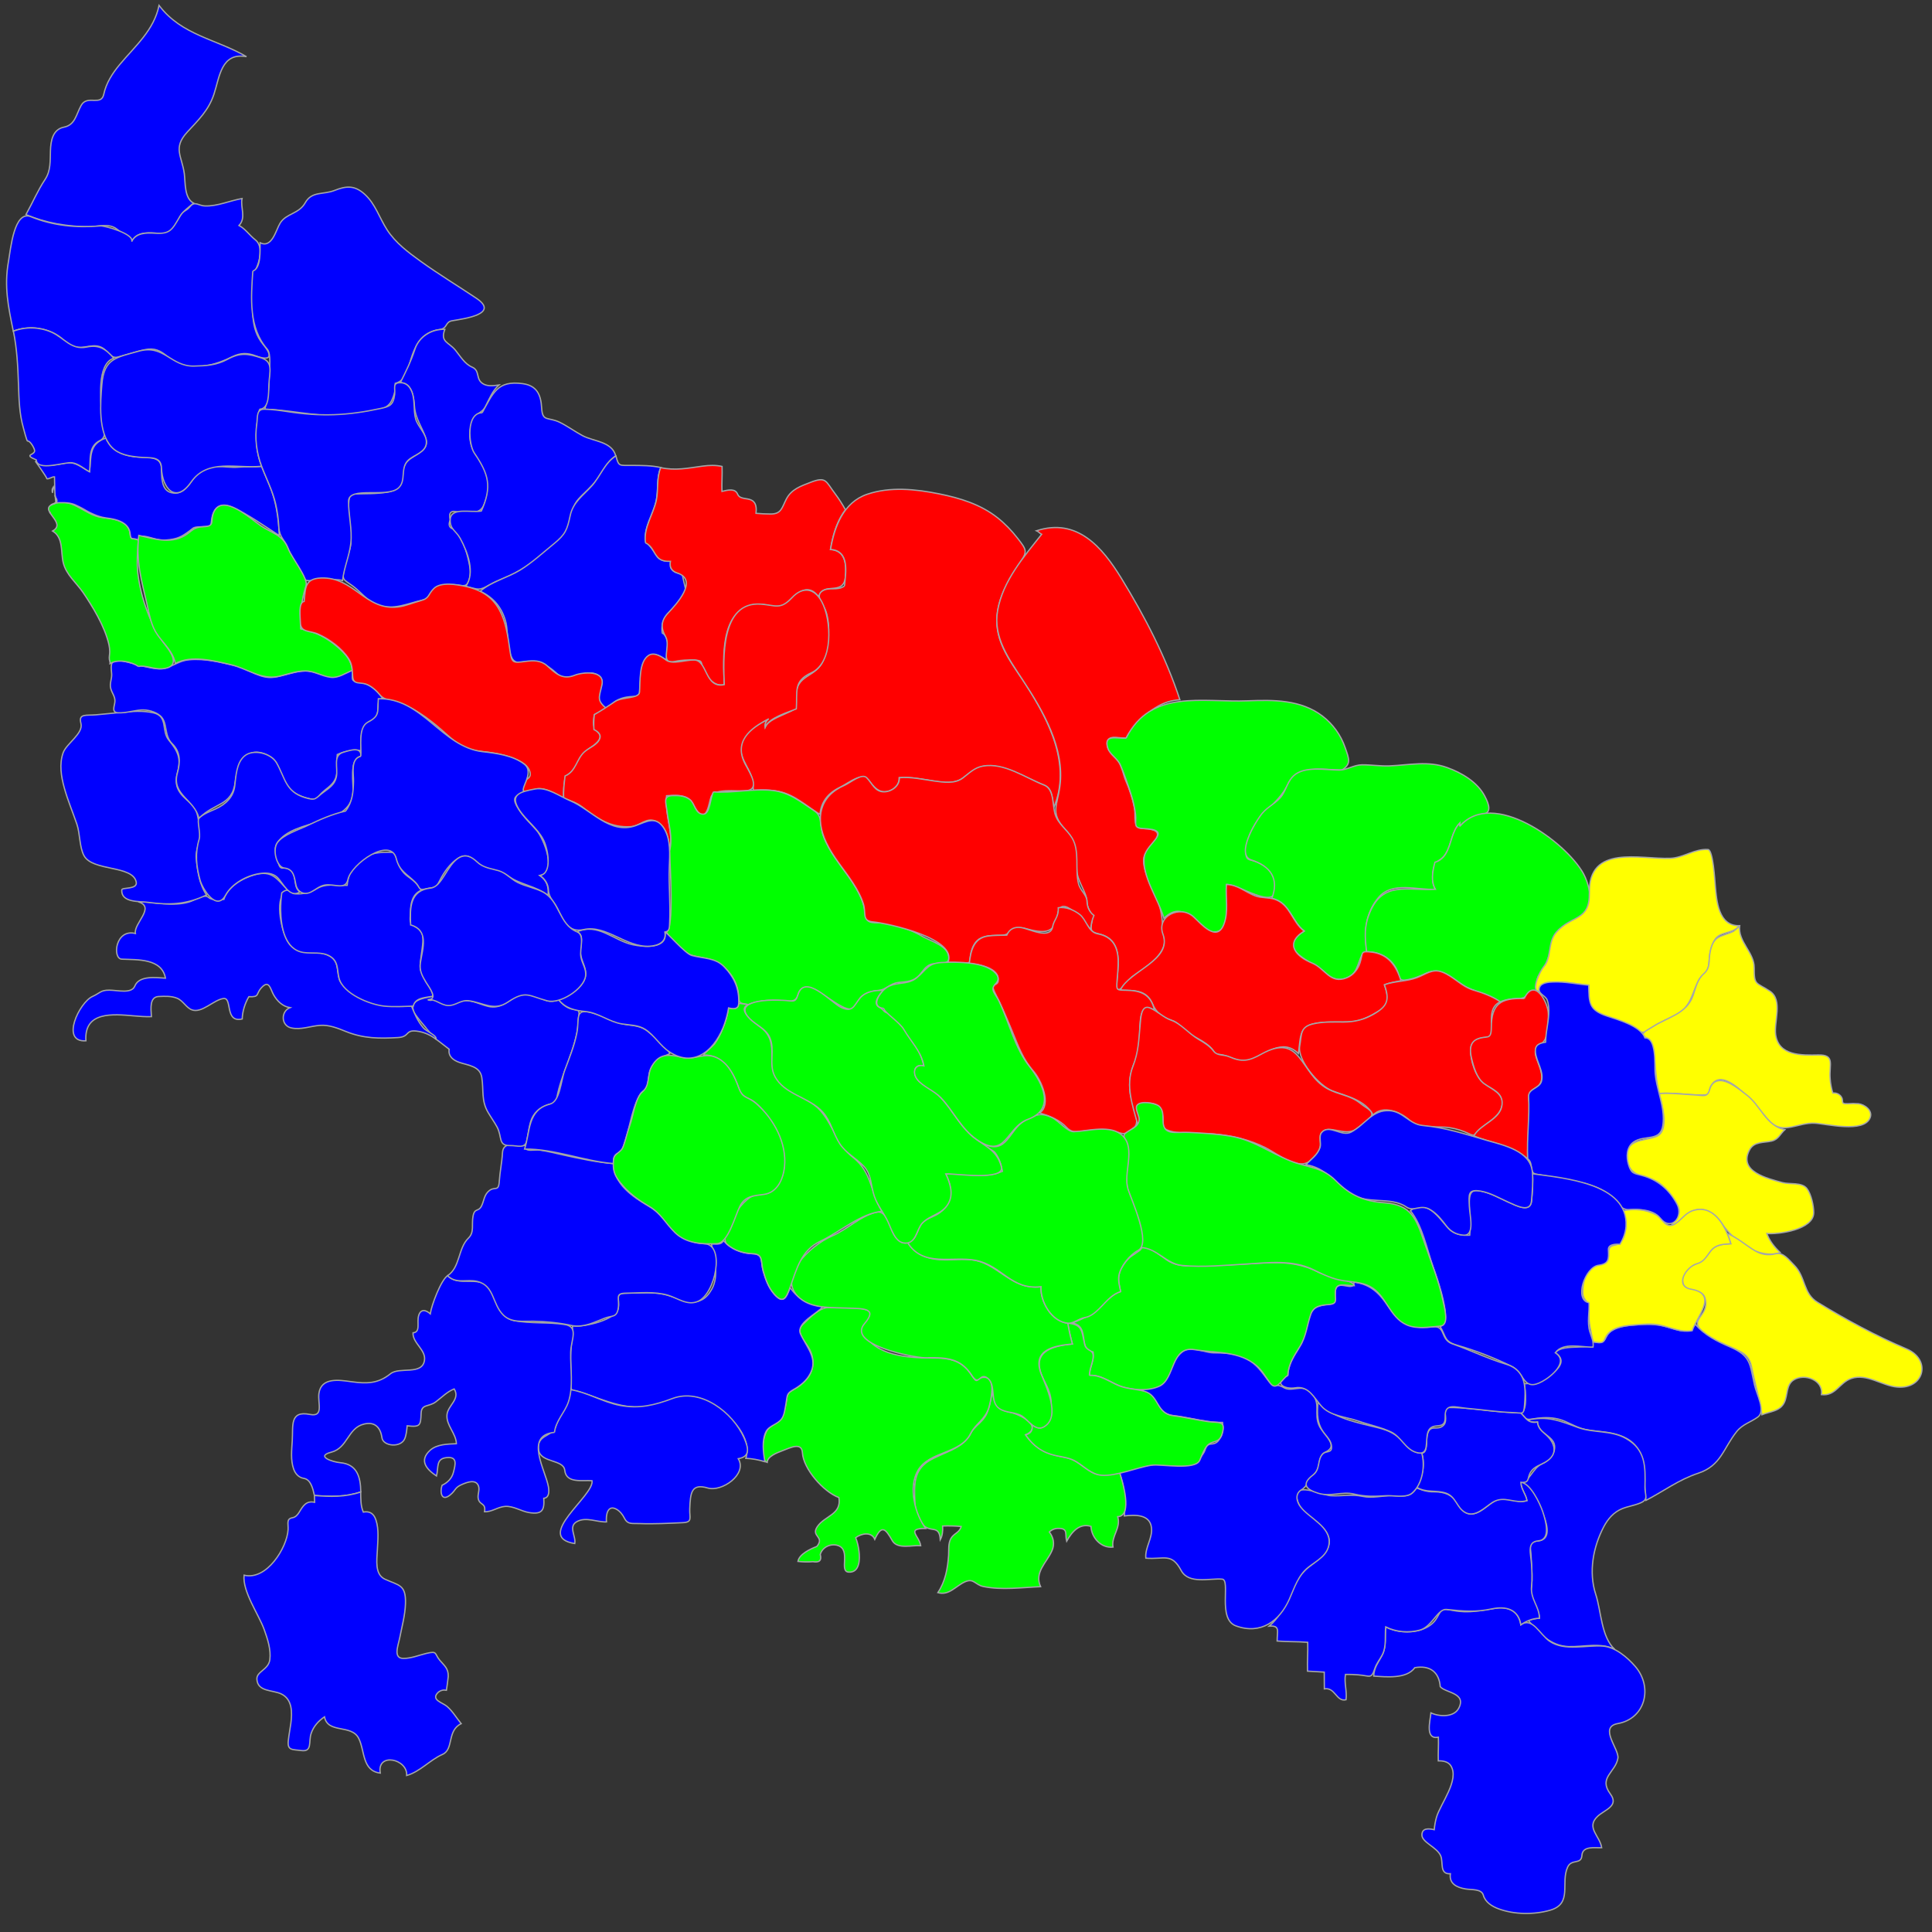 <?xml version="1.0" encoding="utf-8"?>
<!-- Generator: Adobe Illustrator 16.0.4, SVG Export Plug-In . SVG Version: 6.00 Build 0)  -->
<!DOCTYPE svg PUBLIC "-//W3C//DTD SVG 1.1//EN" "http://www.w3.org/Graphics/SVG/1.1/DTD/svg11.dtd">
<svg version="1.1"
	 id="svg3477" sodipodi:version="0.32" inkscape:output_extension="org.inkscape.output.svg.inkscape" inkscape:version="0.46" sodipodi:docname="Sonbhadra_district.svg" xmlns:cc="http://creativecommons.org/ns#" xmlns:rdf="http://www.w3.org/1999/02/22-rdf-syntax-ns#" xmlns:dc="http://purl.org/dc/elements/1.1/" xmlns:svg="http://www.w3.org/2000/svg" xmlns:inkscape="http://www.inkscape.org/namespaces/inkscape" xmlns:sodipodi="http://sodipodi.sourceforge.net/DTD/sodipodi-0.dtd"
	 xmlns="http://www.w3.org/2000/svg" xmlns:xlink="http://www.w3.org/1999/xlink" x="0px" y="0px" width="1500px" height="1500px"
	 viewBox="0 0 1500 1500" enable-background="new 0 0 1500 1500" xml:space="preserve">
<rect x="0" y="0" width="1500" height="1500" fill="#333333" stroke="none"/>
<defs>
	
	
		<inkscape:perspective  id="perspective3485" inkscape:persp3d-origin="372.04724 : 350.78739 : 1" inkscape:vp_z="744.09448 : 526.18109 : 1" inkscape:vp_x="0 : 526.18109 : 1" inkscape:vp_y="0 : 1000 : 0" sodipodi:type="inkscape:persp3d">
		</inkscape:perspective>
</defs>
<sodipodi:namedview  width="750px" id="base" inkscape:window-height="845" inkscape:window-width="724" inkscape:current-layer="layer1" inkscape:pageopacity="0.0" inkscape:pageshadow="2" inkscape:document-units="px" showgrid="false" inkscape:cx="750.00002" gridtolerance="10000" inkscape:zoom="0.41866667" pagecolor="#ffffff" borderopacity="1.0" objecttolerance="10" bordercolor="#666666" inkscape:cy="750.00002" guidetolerance="10" inkscape:window-y="0" inkscape:window-x="0">
	</sodipodi:namedview>
<g id="layer1" inkscape:label="Layer 1" inkscape:groupmode="layer">
	<path id="_x36_3._Sahranpur" fill="#0000FF" stroke="#A5A7A9" stroke-width="1.002" d="M67.991,176.117
		c7.619,0.201,16.281-3.368,22.817,1.805c1.042,0.842,11.829,8.862,11.508,9.664c4.25-9.383,17.163-6.416,25.223-6.055
		c6.175,0.281,9.343-8.542,12.11-13.273c2.486-4.21,6.616-7.338,10.707-10.466c-7.378-3.97-6.336-15.959-7.258-22.977
		c-1.844-13.594-9.022-19.85,2.125-32.08c8.782-9.583,16.641-16.842,20.892-29.593c4.411-13.233,5.494-32.721,25.263-29.152
		c-23.418-13.714-50.285-16.481-67.888-39.779c-4.01,19.368-18.406,31.318-30.476,45.834c-5.654,6.777-10.586,14.355-12.431,23.097
		c-2.045,9.704-12.832,0-17.644,8.822c-3.89,7.098-4.612,15.078-13.313,16.762c-8.822,1.724-10.226,10.867-10.466,18.366
		c-0.281,7.779,0.361,15.358-4.13,22.175c-6.055,9.143-9.584,17.884-14.877,27.348C35.711,173.149,51.109,175.716,67.991,176.117"/>
	<path id="path5244" fill="#0000FF" stroke="#A5A7A9" stroke-width="1.002" d="M44.533,260.246
		c4.531,2.807,8.06,7.539,13.353,8.982c7.539,2.085,14.596-3.208,21.694,0.882c4.611,2.646,6.295,8.421,11.709,7.138
		c7.098-1.644,13.995-4.21,21.132-5.734c15.198-3.248,17.604,10.025,30.275,12.391c13.433,2.526,25.984-1.163,37.774-6.978
		c6.135-3.007,11.508-3.127,17.884-0.722c12.03,4.571,13.554,0.241,5.975-8.782c-10.947-13.113-7.499-29.232-8.1-45.272
		c-0.281-7.899,1.203-9.624,3.569-15.759c2.566-6.656,3.89-15.959-1.604-20.21c-4.291-3.328-7.779-8.621-12.631-11.107
		c5.774-6.175,0.922-13.834,2.366-20.932c-9.624,1.684-18.807,6.015-28.711,5.774c-4.892-0.12-7.94-4.01-11.468,0.281
		c-3.649,4.411-4.772,2.326-8.181,8.06c-6.095,10.346-7.499,13.554-19.288,12.792c-6.536-0.401-14.877-0.441-18.045,6.577
		c2.366-6.015-21.092-12.511-24.18-12.23c-18.365,1.644-36.892-0.121-54.054-7.138c-13.032-5.333-15.719,24.942-17.443,34.846
		c-3.449,19.488-0.121,35.047,3.769,54.014C21.476,252.827,34.388,254.03,44.533,260.246"/>
	<path id="path5246" fill="#0000FF" stroke="#A5A7A9" stroke-width="1.002" d="M196.269,210.482
		c-1.403,21.173-3.248,43.949,11.188,60.59c3.288,3.81,1.684,14.677,1.524,22.175c-0.201,8.34-1.002,16.481-3.409,24.5
		c25.624,0.682,48.2,8.501,74.024,2.968c8.702-1.885,20.451-1.363,24.34-9.424c2.406-4.972,3.047-8.14,2.927-13.594
		c5.895-1.684,8.662-6.295,10.145-11.709c2.326-8.541,5.213-19.648,12.551-25.343c3.328-2.606,7.378-4.21,11.589-4.732
		c6.536-0.842,4.25-5.895,9.784-6.857c9.183-1.604,37.413-5.133,18.807-17.563c-14.476-9.664-28.912-18.406-43.147-28.631
		c-9.664-6.938-19.569-14.356-26.105-24.501c-5.895-9.143-9.022-19.97-17.283-27.508c-7.819-7.098-14.355-6.616-23.539-2.967
		c-8.742,3.448-17.563,0.361-22.696,9.543c-4.892,8.782-14.716,8.14-19.448,15.759c-3.328,5.374-6.295,19.889-15.599,15.278
		C201.763,193.68,203.006,208.116,196.269,210.482"/>
	<path id="path5248" fill="#0000FF" stroke="#A5A7A9" stroke-width="1.002" d="M322.142,271.152
		c-3.368,10.226-7.138,17.443-11.348,25.985c9.103-0.04,10.506,11.348,10.987,18.125c0.762,10.547,6.215,16.12,8.942,25.704
		c2.927,10.426-11.95,12.15-15.879,19.087c-5.454,9.664,0.561,19.408-13.754,21.975c-9.062,1.645-18.285,1.083-27.428,1.564
		c-6.375,0.32-0.481,31.719-1.203,38.135c-0.762,6.736-4.25,12.551-5.293,19.247c-1.523,9.785-0.922,8.461,6.296,13.675
		c8.742,6.335,13.554,15.237,25.142,16.48c12.11,1.323,21.534-4.13,33.083-5.854c5.453-9.824,9.624-11.869,21.212-11.228
		c6.897,0.4,9.704,2.847,11.789-5.173c1.043-3.93,0.201-8.461-0.601-12.311c-1.805-8.502-5.133-20.291-12.391-25.904
		c-3.007-1.003-3.689-3.288-2.125-6.978c-1.524-5.854,0.642-7.819,6.496-5.935c8.341-0.08,16.521,2.285,19.929-6.296
		c5.774-14.476,3.85-24.741-5.534-36.852c-6.375-8.221-7.138-18.485-3.489-28.23c2.246-5.975,7.138-5.132,10.065-11.027
		c2.847-5.733,5.453-12.069,10.346-16.44c-3.77,0.562-8.261,1.203-11.83-0.642c-6.737-3.529-2.406-10.386-9.022-13.233
		c-5.895-2.566-9.103-8.461-12.992-13.192c-5.253-6.376-11.91-6.216-8.18-16.12C335.174,255.313,325.35,261.288,322.142,271.152"/>
	<path id="path5250" fill="#0000FF" stroke="#A5A7A9" stroke-width="1.002" d="M374.351,320.475
		c-12.591,0.04-10.586,24.621-6.095,31.238c11.148,16.4,13.955,26.064,5.454,45.071c-8.621,1.403-23.979-3.328-24.18,6.938
		c-0.161,7.378,4.371,8.1,7.819,14.355c5.574,10.105,11.869,26.706,4.25,37.213c10.266,2.245,9.704,3.729,18.687-1.324
		c6.055-3.408,12.631-5.533,18.767-8.661c13.393-6.897,28.551-18.566,38.776-29.594c7.138-7.698,3.81-19.809,11.268-28.189
		c4.571-5.133,9.984-9.223,14.035-14.837c4.611-6.336,8.02-14.436,14.957-18.687c-3.008-11.428-17.203-11.107-25.944-15.839
		c-5.975-3.208-11.429-7.259-17.523-10.266c-9.143-4.451-13.474-0.08-14.075-11.107c-0.562-10.306-3.689-17.443-14.797-18.927
		C386.02,295.172,382.812,305.277,374.351,320.475"/>
	<path id="path5252" fill="#0000FF" stroke="#A5A7A9" stroke-width="1.002" d="M459.603,377.096
		c-6.736,7.538-14.636,12.631-16.882,23.138c-2.365,10.906-3.568,14.556-12.711,21.974c-8.582,6.978-16.722,14.557-26.146,20.371
		c-10.025,6.135-21.974,8.741-31.037,16.48c10.707,4.933,17.323,13.273,20.049,24.661c1.965,8.181,0.241,31.278,9.985,30.476
		c13.272-1.122,20.21-0.2,29.954,9.224c7.418,7.218,19.729-3.529,29.112-0.321c13.474,4.611-3.77,17.443,4.771,24.301
		c6.376,5.133,5.414,0.882,10.947-2.808c5.774-3.85,11.99-3.81,18.687-4.01c1.123-12.471,0.682-43.428,20.852-28.149
		c0.802-5.895,3.649-17.123-3.008-20.973c-1.483-10.225,4.171-15.237,11.068-21.653c4.13-3.85,8.02-7.899,6.696-13.874
		c-0.762-3.529-1.805-6.897-2.206-10.547c-3.568-0.16-8.06-1.363-9.183-5.333c1.444-4.291-0.08-5.814-4.611-4.611
		c-3.088-0.602-5.213-2.286-6.736-4.973c-4.371-7.579-9.704-9.062-7.499-18.847c1.805-8.06,6.216-15.197,7.899-23.298
		c1.725-8.421,0.04-17.242,3.449-25.343c-7.419-1.645-15.037-1.604-22.576-1.645c-9.664-0.12-10.065,1.163-12.271-7.378
		C469.628,359.171,466.059,369.878,459.603,377.096"/>
	<path id="path5254" fill="#FF0000" stroke="#A5A7A9" stroke-width="1.002" d="M501.146,421.485
		c5.294,2.446,5.976,7.218,9.464,11.188c2.486,2.807,6.376,3.248,9.904,3.168c-0.962,4.25,0.923,7.618,5.053,8.941
		c17.283,5.454-0.802,24.742-6.938,31.238c-5.653,5.975-5.613,11.789-1.925,18.125c4.571,7.859-5.413,22.255,7.739,19.327
		c4.812-1.082,9.824-1.162,14.717-0.962c6.897,0.28,4.611,1.483,6.938,6.938c2.727,6.456,8.221,13.874,16.24,12.189
		c-0.802-19.568-3.77-58.265,23.658-62.354c10.667-1.604,17.203,6.336,26.346-2.526c7.058-6.816,15.238-14.275,23.298-3.368
		c3.248-12.311,19.368-0.04,20.771-15.759c0.842-9.344,0.04-20.251-11.669-21.013c1.243-7.338,3.008-14.716,6.136-21.533
		c1.483-3.288,3.328-6.416,5.533-9.303c-2.406-4.291-5.013-8.461-7.979-12.391c-7.379-9.664-6.737-13.675-19.048-8.942
		c-7.739,3.007-14.917,5.333-18.927,13.112c-3.448,6.696-3.77,11.549-12.15,11.509c-3.809,0-7.578-0.201-11.348-0.521
		c0.32-2.888,0.441-6.696-1.805-9.022c-2.566-2.646-6.616-1.965-9.784-3.248c-1.283-0.481-2.165-1.363-2.687-2.606
		c-1.845-4.651-7.419-3.288-12.15-2.165c-0.24-6.456,0.321-12.912,0.08-19.368c-4.973-1.123-10.104-0.923-15.117-0.241
		c-11.309,1.524-21.093,3.649-32.48,1.163c-3.449,8.101-1.725,16.962-3.449,25.343C507.201,399.551,499.422,409.616,501.146,421.485
		"/>
	<path id="path5256" fill="#FF0000" stroke="#A5A7A9" stroke-width="1.002" d="M655.649,454.929
		c-5.213,4.09-12.271,0.401-17.403,4.05c-5.614,3.97,1.363,10.827,2.968,15.559c3.81,11.147,2.165,26.586-1.765,37.453
		c-5.373,14.837-22.255,10.707-21.373,29.914c0.441,9.704-1.243,8.902-9.584,12.792c-4.331,2.045-12.23,4.933-14.355,9.744
		c-0.281-2.646,0.682-4.771,2.807-6.336c-7.218,3.689-15.357,8.021-19.648,15.198c-6.055,10.064,1.523,18.525,5.373,27.588
		c1.725,4.051,2.085,8.421,2.246,12.752c6.656-0.401,13.393-0.481,19.93,0.922c12.471,2.606,21.212,11.389,31.799,17.765
		c0.842-9.864,6.456-16.682,15.117-20.852c7.979-3.85,17.523-12.992,23.498-4.692c4.491,6.256,10.266,10.867,18.005,5.896
		c3.008-1.925,5.093-5.173,4.893-8.862c7.298-0.642,14.556,0.602,21.733,1.765c8.421,1.363,20.05,4.21,27.549-1.444
		c7.819-5.895,13.554-10.746,24.14-9.423c9.464,1.163,18.365,5.453,26.906,9.423c4.011,1.885,8.021,3.81,12.15,5.414
		c6.897,2.687,6.176,11.067,7.419,17.684c14.074-32.962-3.409-67.327-21.253-95.116c-8.581-13.434-19.649-26.706-22.296-42.866
		c-3.007-18.365,6.336-36.37,16.481-51.047c6.978-10.064,6.536-10.746-1.003-20.41c-4.491-5.774-9.584-11.107-15.317-15.68
		c-13.354-10.586-29.192-15.397-45.674-18.726c-18.165-3.649-37.894-5.734-55.778,0.36c-18.445,6.296-25.423,25.223-28.391,42.826
		C659.859,427.541,656.652,444.543,655.649,454.929"/>
	<path id="path5258" fill="#FF0000" stroke="#A5A7A9" stroke-width="1.002" d="M794.073,527.95
		c15.639,23.778,32.801,52.931,28.831,82.564c-1.965,14.877-7.779,20.531,4.01,33.363c8.702,9.463,8.421,18.807,9.022,31.037
		c0.481,9.944,7.699,17.362,8.021,25.183c0.36,8.14,5.373,7.859,3.648,15.999c-1.684,8.101,1.123,7.659,7.339,9.464
		c11.508,3.408,13.554,13.272,13.152,24.06c-0.2,5.213-0.882,10.386-1.083,15.559c-0.4,9.544,9.103-4.771,12.19-6.978
		c8.461-6.055,26.827-16.802,24.821-29.473c-1.925-12.03-1.122-20.251-6.135-32.2c-3.048-7.258-13.594-25.543-8.742-33.362
		c6.256-9.985,18.727-19.088-1.644-19.89c-8.621-0.361-5.333-9.022-6.777-16.401c-1.363-6.977-3.608-13.754-6.456-20.25
		c-2.365-5.333-2.927-11.709-6.496-16.44c-3.127-4.171-8.02-6.817-8.14-12.511c-0.2-7.9,8.581-4.331,14.677-4.612
		c2.285-4.571,5.773-8.581,9.303-12.23c9.103-9.463,18.967-16.801,32.44-17.563c-10.907-33.202-27.107-64.439-45.353-94.193
		c-14.957-24.381-34.405-47.237-65.924-37.012c1.443,0.562,2.526,2.125,3.97,2.767c-14.034,17.644-30.114,36.21-34.164,59.146
		C770.896,494.828,783.286,511.549,794.073,527.95"/>
	<path id="path5260" fill="#00FF00" stroke="#A5A7A9" stroke-width="1.002" d="M874.312,573.143
		c-7.259,0.32-17.685-3.329-14.235,7.658c1.604,5.093,7.538,8.021,9.744,13.032c3.167,7.259,5.854,15.318,8.3,22.817
		c1.645,5.052,2.808,10.225,3.489,15.519c0.922,6.937-2.406,10.786,5.935,11.107c24.741,1.002,2.566,11.107,0.922,21.733
		c-2.325,15.078,11.269,33.644,15.158,47.879c18.365-17.162,25.303,12.512,40.46,10.587c12.592-1.604,7.659-28.632,8.261-36.812
		c10.987,0,44.27,25.102,37.373-3.93c-1.604-6.857-7.98-11.067-14.075-13.594c-5.133-2.126-8.261-0.481-8.261-6.978
		c0.04-4.771,1.203-9.544,2.928-13.995c6.416-16.681,21.854-23.538,29.393-38.776c7.819-15.799,27.268-11.869,42.104-11.468
		c7.459-4.812,5.654-8.541,2.606-17.403c-3.368-9.784-9.504-18.325-17.724-24.621c-16.602-12.672-37.895-12.592-57.823-11.789
		C933.739,545.594,893.6,534.566,874.312,573.143"/>
	<path id="path5262" fill="#00FF00" stroke="#A5A7A9" stroke-width="1.002" d="M1039.883,597.884
		c-10.546,0-26.947-3.489-35.568,4.451c-4.25,3.93-5.613,10.064-8.661,14.796c-3.85,6.016-11.107,8.822-15.639,14.316
		c-5.374,6.496-20.812,32.279-8.381,36.25c14.837,4.771,21.693,14.636,15.799,29.834c14.035,2.807,15.157,17.764,25.183,25.303
		c-23.619,14.836,6.978,23.498,15.559,31.839c6.176,6.015,13.514,8.06,21.133,2.446c6.376-4.692,5.935-18.286,11.789-18.206
		c-1.885-15.277-1.323-29.553,9.183-42.104c10.747-12.791,30.075-5.493,44.229-6.375c-2.847-4.652-2.525-10.467-1.604-15.6
		c1.363-7.498,5.935-5.935,9.584-11.949c4.571-7.499,4.571-17.483,10.987-23.939c-0.04,0.882-0.04,1.805-0.08,2.687
		c4.33-5.093,10.345-8.14,16.962-9.103c8.02-1.163,5.975-7.539,2.486-14.275c-5.734-11.067-17.925-18.245-29.313-22.335
		c-14.917-5.374-29.393-1.925-44.711-1.283c-7.138,0.28-14.195-0.883-21.333-0.843
		C1051.111,593.873,1045.537,597.884,1039.883,597.884"/>
	<path id="path5264" fill="#00FF00" stroke="#A5A7A9" stroke-width="1.002" d="M1133.355,641.632c0-0.882,0.04-1.765,0.08-2.687
		c-6.416,6.456-6.416,16.44-10.987,23.939c-1.925,3.168-4.732,5.574-8.381,6.576c-1.725,6.576-3.409,14.717,0.4,20.973
		c-21.653,1.323-40.62-6.737-50.966,18.044c-4.491,10.747-3.85,19.208-2.446,30.436c9.944,0.161,18.606,4.531,23.218,13.514
		c2.566,4.973,0.922,9.384,7.298,8.421c5.975-0.922,10.586-2.847,16-5.373c10.826-5.053,19.327,3.568,27.909,9.103
		c9.103,5.854,20.25,6.978,29.232,13.273c4.411-2.006,9.504-2.486,14.315-2.566c6.296-0.121,8.461-4.973,15.318-5.574
		c-3.649-11.349,1.684-13.152,6.015-21.774c5.213-10.426,1.725-21.854,13.634-28.631c6.296-3.608,16.08-5.253,19.087-12.752
		c3.369-8.3,0.401-20.771-3.688-28.27C1215.8,653.662,1158.778,611.798,1133.355,641.632"/>
	<path id="path5266" fill="#FFFF00" stroke="#A5A7A9" stroke-width="1.002" d="M1296.921,666.373
		c-23.659,0.923-63.598-11.067-62.956,26.867c0.36,22.335-13.995,16.962-25.744,30.636c-6.777,7.859-3.288,19.368-9.824,26.827
		c-2.166,2.485-10.827,19.287-3.168,18.927c-3.609-12.271,32.962-5.093,38.255-4.651c0.16,8.501-1.725,17.604,7.579,21.693
		c9.463,4.131,19.408,6.456,28.35,11.91c7.339,4.45,6.376,3.448,13.995-1.484c5.574-3.648,11.95-5.975,17.765-9.183
		c11.588-6.296,11.909-15.037,17.122-25.784c3.088-6.376,8.02-6.456,8.461-13.874c0.401-6.456,1.123-12.952,4.571-18.606
		c4.17-6.776,13.995-4.21,19.088-10.947c-16.281,0.361-17.645-19.328-18.687-31.197c-0.361-4.13-1.725-27.669-5.614-27.949
		C1315.808,658.835,1307.066,665.973,1296.921,666.373"/>
	<path id="path5268" fill="#FFFF00" stroke="#A5A7A9" stroke-width="1.002" d="M1346.243,722.874
		c-9.704,4.771-15.438,2.526-18.365,15.519c-1.604,7.218,0.521,12.671-5.053,17.604c-4.973,4.33-6.256,10.867-8.301,16.802
		c-4.972,14.476-19.488,16.722-31.117,24.26c-4.812,3.128-11.949,5.494-4.25,9.223c3.93,1.925,4.53,8.381,4.972,12.11
		c1.243,10.586,1.443,20.13,4.091,30.596c7.418-0.602,14.837,0.161,22.215,0.682c3.649,0.321,7.258,0.481,10.907,0.481
		c8.381,0,3.97-1.885,7.298-7.458c10.787-18.045,40.501,23.778,46.234,28.911c10.105,9.062,21.373-0.16,33.885,0.441
		c9.263,0.441,38.455,7.979,43.228-4.291c2.205-5.693-4.411-10.265-9.144-10.826c-2.767-0.201-5.533-0.201-8.3,0
		c-6.697,0.24-2.086-2.246-5.614-6.176c-1.604-1.644-3.609-2.366-5.935-2.125c-1.163-3.689-1.845-7.459-2.086-11.309
		c-0.802-10.987,4.011-18.525-9.303-18.245c-12.832,0.241-30.676,0.842-33.002-15.799c-1.403-10.025,5.895-26.947-4.571-33.804
		c-10.827-7.098-12.11-4.171-12.07-18.125c0.04-12.07-12.871-20.251-11.268-32.682
		C1351.216,718.663,1346.123,722.914,1346.243,722.874"/>
	<path id="path5270" fill="#FFFF00" stroke="#A5A7A9" stroke-width="1.002" d="M1356.148,850.149
		c-5.534-4.17-18.366-15.519-25.744-9.423c-1.524,1.403-2.526,3.087-3.008,5.133c-1.885,6.455-4.852,4.571-11.429,4.25
		c-9.223-0.441-18.485-1.765-27.748-1.043c1.884,7.339,8.38,29.112-2.206,33.243c-10.306,4.01-24.621,1.563-22.576,17.884
		c2.005,16.12,17.043,10.867,27.107,20.251c4.451,4.13,8.501,9.062,11.389,14.396c4.531,8.461-0.842,8.781-4.051,16.36
		c7.098-1.042,10.747-10.266,18.807-11.829c8.542-1.685,15.56,3.609,20.051,10.386c8.701,13.112,28.229,28.351,45.433,22.736
		c-4.491-4.21-8.301-8.982-10.386-14.797c9.543,0.762,36.25-3.048,36.37-16.12c0.04-5.253-1.965-14.556-5.294-18.807
		c-3.969-5.093-13.473-3.088-19.007-4.611c-11.829-3.288-34.405-8.501-25.503-25.383c3.528-6.656,11.027-5.413,17.162-6.857
		c5.374-1.283,6.496-5.493,10.226-8.821C1371.146,874.089,1366.935,858.29,1356.148,850.149"/>
	<path id="path5272" fill="#FFFF00" stroke="#A5A7A9" stroke-width="1.002" d="M1362.523,971.05
		c-7.258-4.331-13.714-10.266-21.613-13.434c1.123,2.606,2.085,5.253,2.847,7.979c-6.376,0.401-11.749,0.521-15.839,5.854
		c-5.654,7.419-8.702,8.822-16.882,12.512c-4.531,2.045-6.657,12.431-2.246,15.599c5.654,4.05,14.517,0.842,15.519,10.907
		c1.243,12.23-13.874,14.155-1.604,23.979c8.341,6.696,18.365,9.864,27.789,14.556c5.413,2.687,8.221,6.176,9.383,12.11
		c2.446,12.351,6.256,24.861,8.061,37.292c6.336-2.606,14.115-2.565,17.443-9.583c2.727-5.734,1.283-13.674,7.258-17.443
		c8.421-5.334,23.298,0.16,21.493,11.428c11.147,1.323,13.914-9.423,23.258-12.551c12.03-4.09,23.778,5.614,35.488,6.656
		c21.212,1.885,26.866-21.333,7.418-29.594c-24.06-10.225-46.676-22.495-69.132-36.169c-11.428-6.978-9.022-19.689-18.205-28.912
		c-4.25-4.25-8.541-10.306-14.516-8.781C1372.909,974.899,1367.576,974.057,1362.523,971.05"/>
	<path id="path5274" fill="#0000FF" stroke="#A5A7A9" stroke-width="1.002" d="M1343.035,1045.675
		c-9.944-4.251-19.729-9.143-26.786-17.563c-5.293,8.661-12.992,4.651-22.015,2.085c-8.381-2.366-16.16-2.205-24.741-1.523
		c-5.734,0.44-11.95,1.082-17.083,3.85c-8.661,4.651-3.007,12.029-15.639,9.223c1.403,7.579-23.338,0.521-29.232,8.581
		c15.719,9.904-14.436,24.822-24.06,23.939c0.962,5.013,2.687,22.416-3.008,22.456c4.772,4.731,3.448,6.055,10.266,4.852
		c6.416-1.122,12.992-1.363,19.328,0.241c7.178,1.844,13.072,6.336,20.33,7.939c6.978,1.523,14.235,1.523,21.213,3.048
		c29.994,6.456,23.138,29.152,26.306,52.089c14.034-7.298,25.383-16.04,40.62-21.092c17.765-5.896,19.328-19.208,29.874-32.4
		c4.531-5.654,10.988-7.259,16.401-11.229c6.296-4.651-0.963-17.523-2.606-24.901
		C1358.474,1058.867,1359.557,1052.732,1343.035,1045.675"/>
	<path id="path5276" fill="#0000FF" stroke="#A5A7A9" stroke-width="1.002" d="M1262.074,1116.651
		c-11.428-6.336-24.901-4.011-36.892-8.341c-14.476-5.253-23.578-9.304-39.337-5.694c0.962,1.363,5.975,1.845,7.859,1.483
		c0.16,2.808,1.523,5.173,3.488,7.098c3.408,3.408,9.263,5.935,9.784,11.349c0.642,6.496-4.451,11.509-9.824,13.994
		c-7.138,3.288-9.944,13.875-15.559,14.275c8.341,6.376,30.957,43.949,12.671,45.514c-8.18,0.722-5.814,4.531-5.493,12.229
		c0.24,6.176,0.842,12.311,0.682,18.486c-0.12,4.611-1.443,9.464-0.401,14.075c1.203,5.453,6.216,9.463,6.136,15.277
		c-2.968,0.081-5.774,0.722-8.501,1.845c8.421,9.985,17.242,19.649,31.117,20.17c11.509,0.401,25.303-3.488,35.969,2.246
		c-10.666-9.704-10.546-29.754-14.836-42.786c-5.654-17.323-2.086-36.731,6.295-52.651c3.168-5.975,7.699-11.228,14.115-13.834
		c4.611-1.885,9.624-2.526,14.235-4.491c6.736-2.847,3.448-5.935,3.569-12.351
		C1277.553,1138.545,1277.753,1125.353,1262.074,1116.651"/>
	<path id="path5278" fill="#0000FF" stroke="#A5A7A9" stroke-width="1.002" d="M1203.168,1274.282
		c-7.779-5.293-13.353-19.208-22.375-12.792c-1.604-10.386-9.264-14.355-19.128-12.952c-12.149,1.725-20.771,4.251-33.402,1.845
		c-9.584-1.845-8.582-1.323-12.712,5.774c-2.205,3.85-5.814,6.616-9.864,8.301c-9.183,3.85-21.013,3.208-29.834-1.363
		c-0.763,7.178,0.762,14.877-2.606,21.613c-2.928,5.814-6.456,9.664-6.697,16.602c9.424,0.602,25.504,2.446,31.92-6.536
		c11.789-2.086,18.887,3.488,19.729,14.756c3.85,4.812,20.731,4.732,14.315,16.802c-3.85,7.218-15.317,6.536-21.533,3.529
		c-0.682,6.616-4.691,20.852,5.774,18.927c0.24,6.096-0.281,12.23-0.08,18.325c3.448-0.08,7.619,0.521,9.664,3.689
		c7.098,10.987-8.021,29.634-11.027,40.02c-0.923,3.208-1.484,6.456-1.765,9.744c-4.531-1.003-9.424-1.363-9.584,3.97
		c-0.16,5.935,11.829,9.544,14.637,16.44c2.085,5.133-1.163,14.315,7.458,13.795c-1.123,7.819,5.093,10.666,11.709,11.789
		c4.893,0.842,12.471-0.2,13.875,4.852c1.523,5.494,6.816,8.742,11.829,10.587c12.15,4.531,27.629,4.651,40.06,1.082
		c17.604-5.092,7.939-21.132,13.554-33.402c3.087-6.817,10.626-1.645,11.107-9.143c0.481-7.699,10.266-5.694,15.358-5.975
		c-1.283-9.144-12.472-15.6-3.208-24.341c5.533-5.213,16.962-7.939,9.904-17.443c-9.424-12.712,4.01-16.682,5.895-27.669
		c1.203-7.018-15.237-24.22-0.04-26.946c21.533-3.89,27.308-28.391,13.514-44.351c-6.136-7.098-15.519-15.077-25.143-15.799
		C1231.398,1277.049,1214.797,1282.182,1203.168,1274.282"/>
	<path id="path5280" fill="#0000FF" stroke="#A5A7A9" stroke-width="1.002" d="M1067.472,1295.254
		c1.283-3.85,3.97-6.977,5.774-10.546c3.368-6.736,1.844-14.436,2.606-21.613c7.939,4.09,18.044,4.892,26.626,2.485
		c9.463-2.686,13.754-16.681,20.571-15.999c13.272,1.363,22.375,2.285,35.447-0.481c10.667-2.245,20.451,0.281,22.296,12.391
		c4.13-2.927,9.263-5.012,14.396-5.093c0.08-9.022-7.098-14.716-6.095-24.781c0.561-5.654,0.32-11.268,0-16.962
		c-0.481-8.061-3.971-17.563,5.172-18.325c9.865-0.843,6.136-14.917,3.449-22.857c-2.085-6.095-9.424-21.935-16.922-22.616
		c0.04,5.213,3.85,9.184,4.731,14.195c-7.899,2.526-15.479-3.769-23.338-0.44c-6.256,2.646-10.747,8.821-17.483,10.506
		s-10.346-3.288-13.394-8.261c-4.05-6.536-9.744-8.461-17.202-8.621c-3.288,0.16-6.536-0.321-9.664-1.323
		c-7.739-2.848-3.088-1.885-8.02,2.285c-3.811,3.248-10.627,1.965-15.158,1.925c-7.619-0.04-15.559,2.286-23.098,0.682
		c-9.423-2.005-15.959,0-25.102-0.561c-6.416-0.361-31.358-12.592-25.544,4.531c3.328,9.784,15.519,14.436,21.373,22.535
		c9.183,12.672-3.85,21.373-12.952,28.471c-14.757,11.549-15.519,33.403-30.596,45.754c8.781-0.682,6.176,3.85,6.215,11.549
		c7.9,0.682,15.88,0.32,23.739,1.002c0.28,7.459-0.44,14.917-0.16,22.376c4.331,0.24,8.661,0.481,12.992,0.762
		c0.04,4.331,0.04,8.661,0.08,12.992c8.541-1.443,9.183,10.266,16.842,8.461c0.882-6.616-1.563-13.112-0.44-19.688
		c3.328-0.04,6.656,0.08,9.984,0.36C1063.862,1301.028,1064.584,1303.996,1067.472,1295.254"/>
	<path id="path5282" fill="#0000FF" stroke="#A5A7A9" stroke-width="1.002" d="M1001.066,1241.561
		c3.93-8.821,6.857-18.565,14.797-24.781c6.496-5.093,15.117-9.183,16.04-18.405c1.323-12.992-15.398-19.649-22.095-28.351
		c-3.288-4.25-4.611-10.426,0.922-13.554c3.529-2.005,6.978-9.143,10.667-13.152c4.13-4.451,1.644-13.153,7.538-15.84
		c10.947-5.012-0.762-12.791-4.451-20.05c-5.092-10.024,2.206-18.405-7.458-26.906c-7.018-6.176-13.955,0.722-20.571-3.328
		c-5.453-3.328-7.418,0.521-12.029-5.654c-4.893-6.576-9.062-12.592-16.441-16.722c-7.979-4.451-17.122-4.371-25.984-4.491
		c-7.338-0.12-17.042-5.935-23.699-1.082c-6.335,4.651-10.064,13.754-13.152,20.731c-4.531,10.185-13.152,4.771-20.932,9.183
		c14.436,2.566,12.591,18.285,26.626,19.889c9.103,1.043,18.005,3.329,27.067,4.572c3.729,0.561,7.498,0.802,11.268,0.762
		c0.562,4.25,0.361,8.581-2.085,12.271c-1.283,2.807-3.408,4.29-6.416,4.45c-5.293,0.321-4.13,4.411-6.656,7.699
		c-3.529,4.611-2.687,6.737-8.982,8.261c-8.101,1.965-17.002-1.042-25.263-0.32c-10.186,0.882-21.173,2.727-31.117,5.093
		c4.05,11.188,5.493,23.297,4.29,35.127c7.9-0.883,19.729-1.604,21.053,9.062c1.002,8.26-5.213,15.559-4.371,23.738
		c14.275,1.163,19.89-4.531,27.429,9.584c5.854,10.907,22.095,5.854,31.839,6.697c6.816,0.602-3.89,31.036,10.666,36.29
		C978.932,1269.391,993.488,1258.604,1001.066,1241.561"/>
	<path id="path5284" fill="#00FF00" stroke="#A5A7A9" stroke-width="1.002" d="M868.778,1141.954
		c-8.221,1.925-13.874,5.253-21.895,0.602c-6.336-3.689-11.709-9.584-19.208-10.907c-13.714-2.446-23.217-5.814-31.438-17.645
		c14.235-6.455-4.531-15.959-11.709-17.442c-10.947-2.286-12.632-7.739-14.396-18.045c-0.361,6.416-1.484,12.952-4.011,18.927
		c-2.887,6.736-9.623,9.664-12.471,15.519c-5.814,11.989-21.813,14.717-32.601,21.373c-11.709,7.258-11.349,18.767-10.747,31.438
		c0.321,6.616,1.443,12.029,5.734,17.402c6.176,7.699,13.193-0.2,13.995,12.271c1.684-3.128,2.085-7.178,1.805-10.666
		c4.812-0.16,9.623-0.08,14.436,0.401c-1.323,4.892-5.895,5.293-8.101,9.503c-2.045,3.93-1.443,8.581-1.684,12.792
		c-0.682,10.186-2.566,20.451-8.341,29.032c8.701,2.526,13.874-5.173,20.972-8.341c6.938-3.128,7.779,2.245,14.355,3.608
		c14.477,2.968,29.834,0.722,44.431,0.12c-5.053-11.188,4.731-18.565,8.822-27.908c2.245-5.093,1.283-10.146-2.005-14.597
		c2.165-2.005,4.731-2.927,7.698-2.727c6.938,0.16,4.291,4.491,5.734,9.944c3.97-7.098,9.664-14.235,18.887-11.549
		c0.321,8.742,7.779,17.083,17.083,16.12c-1.524-8.501,6.376-14.837,3.648-23.618
		C879.646,1177.121,871.705,1150.134,868.778,1141.954"/>
	<path id="path5286" fill="#00FF00" stroke="#A5A7A9" stroke-width="1.002" d="M712.711,1141.593
		c8.862-15.117,33.122-12.631,40.901-28.671c3.609-7.459,11.309-10.787,14.075-19.93c1.323-4.331,6.095-23.178-3.008-23.618
		c-7.218-0.361-4.972,6.616-10.064-1.323c-2.166-3.409-4.893-6.537-8.261-8.822c-7.098-4.853-15.92-4.933-24.22-4.933
		c-17.043,0.04-42.947-1.764-51.608-19.688c-2.847-5.854,3.048-7.579,5.253-11.949c4.852-9.705-24.701-7.139-30.636-7.579
		c-8.501-0.642-15.519,7.258-21.895,13.312c-5.694,5.374,1.243,12.431,4.331,17.443c4.892,7.94,4.972,17.123-0.963,24.541
		c-2.847,3.529-6.536,6.336-10.506,8.541c-5.774,3.208-4.691,4.651-5.895,10.987c-2.085,10.827-4.893,12.23-13.193,18.847
		c-4.932,3.931-7.418,24.661-1.363,26.667c0.08-4.772,7.98-7.619,11.429-8.942c6.536-2.486,15.438-7.098,15.919,1.483
		c0.763,12.551,16.241,30.235,28.311,34.727c2.246,13.312-10.947,13.994-16.762,22.616c-5.253,7.819,6.096,7.538-0.36,15.357
		c-5.013,1.925-13.714,5.935-14.677,11.629c3.85,0.441,7.699,0.521,11.589,0.2c5.093,0.883,7.018-1.002,5.734-5.573
		c1.604-5.814,8.14-8.782,13.714-6.978c10.386,3.328,0.602,20.13,8.341,20.651c8.741,0.602,8.782-10.306,8.02-16.28
		c-0.44-3.529-1.243-7.138-2.566-10.466c4.211-3.208,12.271-4.933,14.837,1.323c5.414-11.869,8.381-8.181,13.634,1.082
		c3.93,6.897,15.8,3.209,22.015,3.81c-1.042-7.618-11.869-13.513,3.97-13.353C710.426,1175.838,705.012,1154.745,712.711,1141.593"
		/>
	<path id="path5288" fill="#0000FF" stroke="#A5A7A9" stroke-width="1.002" d="M594.578,1111.839
		c2.445-5.213,9.103-5.694,12.391-10.386c2.165-3.088,2.566-8.1,3.248-11.629c1.203-6.336,0.12-7.739,5.895-10.987
		c5.133-2.847,9.984-6.776,12.792-12.029c6.576-12.11-2.728-20.772-7.419-31.237c-3.648-8.141,13.273-16,17.523-21.133
		c-11.147-1.363-19.007-5.494-25.623-14.797c-2.968,8.301-5.414,13.112-12.512,4.852c-4.21-4.932-6.576-11.388-8.3-17.563
		c-2.126-7.659,0.28-13.192-8.141-13.513c-8.741-0.321-17.042-3.529-22.776-10.266c-1.885,3.769-5.414,2.485-9.304,2.566
		c1.925,11.188,6.256,24.741,0.161,35.407c-8.982,15.72-21.053,8.341-33.925,4.531c-6.978-2.045-14.396-2.085-21.613-1.885
		c-3.649,0.12-7.338,0.201-10.987,0.281c-8.902,0.08-4.852,4.01-5.935,11.428c-1.323,9.184-26.506,15.198-35.488,13.835
		c-0.28,8.781-1.604,17.443-1.563,26.265c0.04,5.854,0.24,11.709,0.08,17.523c-0.201,8.421,1.243,5.614,8.301,7.98
		c18.646,6.175,35.889,14.917,56.139,9.944c19.81-4.852,28.912-12.23,47.919,0.642c12.11,8.221,28.752,24.22,23.619,40.581
		c4.972,0.2,9.984,1.162,14.756,2.606C592.653,1127.639,591.37,1118.736,594.578,1111.839"/>
	<path id="path5290" fill="#0000FF" stroke="#A5A7A9" stroke-width="1.002" d="M577.736,1116.41
		c-8.782-19.93-33.563-38.856-55.578-30.636c-13.834,5.173-25.864,8.181-40.741,5.373c-13.394-2.526-25.183-10.104-38.576-12.271
		c-0.842,11.629-8.06,18.326-11.428,28.832c-2.566,8.02-15.318,5.935-13.153,18.365c1.725,9.784,19.288,6.897,20.211,15.438
		c1.122,10.506,13.834,7.458,21.172,8.101c2.005,11.588-45.553,43.668-13.393,48.801c1.122-5.854-5.494-13.394,1.965-17.203
		c7.058-3.608,15.317,0.682,22.656,0.401c-0.562-4.893,0.722-13.794,7.779-9.824c2.687,1.523,4.731,4.13,6.095,6.856
		c2.606,5.213,5.975,4.01,11.749,4.251c11.188,0.441,22.376-0.2,33.523-0.682c7.859-0.361,5.253-3.649,5.493-10.587
		c0.481-12.791,1.243-20.09,14.075-16.32c10.827,3.168,30.877-10.626,23.619-22.776
		C582.228,1131.007,581.425,1124.831,577.736,1116.41"/>
	<path id="path5292" fill="#0000FF" stroke="#A5A7A9" stroke-width="1.002" d="M430.53,1112.08
		c0.923-8.902,7.819-15.158,10.667-23.298c4.21-11.95,1.563-26.506,1.885-38.937c0.24-9.705,6.616-19.77-4.812-21.534
		c-12.791-1.965-26.345-0.521-38.856-2.967c-16.24-3.208-11.989-24.862-24.861-29.313c-8.942-3.087-19.729,1.645-27.027-5.613
		c-5.213,3.408-12.551,23.057-13.473,29.633c-3.489-3.207-7.418-3.889-8.982,1.243c-1.684,5.454,1.765,12.993-4.411,13.514
		c-0.361,8.061,10.186,13.193,8.902,21.373c-1.805,11.829-19.368,4.732-26.426,10.426c-9.664,7.779-18.486,7.779-30.476,6.136
		c-9.463-1.323-23.338-3.529-25.062,9.143c-1.002,7.539,4.01,18.445-6.978,16.28c-15.839-3.128-12.992,8.661-13.714,20.491
		c-0.441,7.138-1.363,14.917,1.042,21.813c1.283,3.689,3.89,6.697,7.94,7.339c5.293,0.842,6.977,7.619,8.22,13.272
		c12.631,0.923,23.859,1.363,36.009-2.767c-0.16-11.869-3.007-21.533-16.04-22.696c-5.654-0.481-19.328-4.933-6.978-8.101
		c13.073-3.328,12.752-18.887,25.624-21.894c8.421-2.005,12.712,2.727,13.834,10.746c0.922,6.536,14.716,7.94,17.724,0.562
		c1.243-3.088,1.523-6.696,1.845-9.944c10.265,1.202,10.466-0.321,10.827-9.704c0.281-7.419,5.895-4.732,11.468-8.942
		c4.652-3.489,8.662-7.779,14.195-9.985c4.973,8.101-5.093,12.752-5.614,20.291c-0.562,8.18,7.098,14.235,7.338,22.255
		c-6.697,0.281-15.158,0.321-20.451,5.133c-8.982,8.141-2.326,15.037,5.013,19.93c1.684-6.938-0.602-13.434,7.899-14.275
		c8.461-0.882,6.817,5.133,5.253,11.348c-1.203,4.772-4.491,8.061-8.862,10.146c-1.804,5.333-0.481,12.992,6.295,7.499
		c4.772-3.89,3.208-5.694,9.704-8.381c3.569-1.484,10.065-3.97,12.19,1.122c1.444,3.489-1.002,7.139,0.04,10.667
		c1.404,4.771,5.895,2.687,4.772,9.624c5.734,0.24,10.266-3.729,15.879-4.131c6.496-0.521,12.591,3.85,18.887,4.812
		c9.864,1.563,11.87-1.805,11.228-11.107c4.371-0.441,4.131-5.534,3.649-8.702C423.674,1141.513,406.672,1114.325,430.53,1112.08"/>
	<path id="path5294" fill="#0000FF" stroke="#A5A7A9" stroke-width="1.002" d="M244.068,1161.121
		c0.08,1.765,0.12,3.489,0.201,5.253c-6.617-1.403-9.022,2.848-11.99,7.739c-1.203,1.965-2.767,3.81-5.173,4.251
		c-5.013,0.882-3.168,4.411-3.449,9.384c-0.802,13.754-16.601,39.618-34.165,35.207c-1.323,12.872,11.429,30.476,15.639,42.265
		c2.606,7.258,5.333,15.479,4.371,23.298c-0.962,7.899-10.426,9.103-10.065,15.238c0.602,9.984,12.391,8.18,19.047,11.468
		c8.622,4.251,8.381,14.477,7.338,22.656c-0.602,4.571-1.524,9.062-2.005,13.634c-0.802,7.699,3.048,6.656,10.186,7.619
		c8.662,1.123,5.454-6.978,7.539-13.232c1.845-5.534,5.614-9.704,10.386-12.953c2.486,13.273,20.852,5.574,26.506,16.602
		c4.972,9.704,2.526,25.343,16.802,27.067c-2.807-16.36,21.453-11.067,20.491,1.885c10.546-3.048,17.965-12.03,27.829-16.4
		c8.982-3.971,3.248-18.406,14.516-23.859c-3.689-4.451-6.616-9.664-11.067-13.474c-3.328-2.847-12.952-5.013-6.737-10.907
		c1.845-1.483,3.97-2.005,6.336-1.563c0.561-3.569,1.042-7.138,1.403-10.707c0.201-6.256-3.007-8.341-6.576-12.591
		c-4.291-5.133-1.524-7.379-10.306-5.333c-5.895,1.403-11.549,3.85-17.684,3.93c-8.501,0.16-4.291-9.945-3.127-15.88
		c1.724-8.821,4.21-17.644,4.491-26.666c0.481-14.917-5.173-14.035-15.919-18.967c-8.1-3.729-6.255-15.078-5.935-22.176
		c0.361-7.699,1.403-16.36-1.083-23.819c-0.842-2.605-2.406-5.092-5.173-5.975c-1.524-0.44-3.088-0.44-4.612-0.12
		c-2.165-4.852-1.965-10.466-2.045-15.639C267.927,1162.484,256.699,1162.044,244.068,1161.121"/>
	<path id="path5296" fill="#0000FF" stroke="#A5A7A9" stroke-width="1.002" d="M370.782,994.949
		c13.273,3.408,11.188,17.443,20.09,26.145c6.256,6.096,15.398,4.571,23.298,4.731c9.984,0.201,20.611,1.243,30.355,3.449
		c9.223,1.403,16.602-2.606,24.901-5.814c6.056-2.326,9.504-0.241,10.627-8.021c1.083-7.418-2.968-11.348,5.935-11.428
		c10.787-0.08,22.055-1.484,32.601,1.604c7.579,2.246,14.997,8.261,23.178,4.812c13.915-5.895,21.293-44.15,5.293-44.792
		c-22.536-0.922-26.506-19.448-43.468-29.272c-13.032-7.578-26.906-17.282-27.348-32.962c-13.152-1.082-26.104-3.81-38.937-6.696
		c-6.015-1.363-12.03-2.847-18.125-3.77c-4.211-0.602-12.552,1.965-11.107-3.528c-8.181,0.12-17.484-3.609-17.965,5.774
		c-0.401,7.338-1.965,14.516-2.446,21.854c-0.601,9.344-3.689,2.888-8.982,8.461c-2.887,3.048-3.048,7.299-4.852,10.867
		c-2.486,4.853-5.293,1.123-6.577,7.9c-1.243,6.496,1.203,12.391-3.569,17.002c-8.14,7.859-6.335,22.736-16.2,29.152
		C354.342,997.234,362.562,992.823,370.782,994.949"/>
	<path id="path5298" fill="#0000FF" stroke="#A5A7A9" stroke-width="1.002" d="M431.733,856.285
		c2.326-19.048,12.552-35.77,16.2-54.455c0.923-4.732,1.003-9.464,1.564-14.195c0.602-5.133-3.248-3.048-7.339-4.732
		c-3.408-1.403-6.095-3.85-8.381-6.696c-4.651,1.645-8.461,1.523-12.872-0.762c-6.896-3.569-11.909-6.616-19.408-2.246
		c-7.338,4.291-13.112,10.306-22.375,8.181c-7.619-1.765-15.719-7.018-23.619-3.368c-10.145,4.691-13.714-3.008-23.298-1.765
		c3.128,1.043,4.411,0.12,3.81-2.847c-8.06,1.804-18.727,3.087-14.556,12.471c1.925,4.371,17.083,20.812,17.042,20.932
		c3.488,2.486,6.777,5.253,10.225,7.819c-0.922,5.574,3.288,8.622,7.94,10.226c6.977,2.406,16,2.807,17.403,11.709
		c1.564,9.904-0.561,17.885,4.893,27.147c2.205,3.77,4.771,7.338,6.897,11.188c4.21,7.739,0.642,14.757,10.185,14.517
		c5.654-0.12,11.549,2.767,12.952-3.77c0.963-4.451,1.483-9.022,2.606-13.474C414.21,862.14,421.709,857.729,431.733,856.285"/>
	<path id="path5300" fill="#0000FF" stroke="#A5A7A9" stroke-width="1.002" d="M481.777,895.061
		c6.897-13.794,7.419-31.518,14.837-44.751c1.123-2.165,2.848-3.568,5.173-4.29c1.203-3.93,1.604-7.899,2.246-11.91
		c1.363-8.941,8.1-12.871,15.959-15.999c-0.922-4.251-12.791-13.795-16.561-17.043c-4.812-4.13-10.306-4.731-16.36-5.493
		c-10.025-1.323-17.885-6.616-27.429-9.263c-13.874-3.81-9.623,4.611-11.749,15.559c-1.965,10.104-5.895,19.608-9.463,29.232
		c-3.008,8.14-3.649,24.14-11.509,26.145c-17.363,4.411-15.238,21.053-19.609,34.887c23.178-0.24,45.834,9.343,68.932,11.268
		C476.164,899.151,476.766,895.502,481.777,895.061"/>
	<path id="path5302" fill="#0000FF" stroke="#A5A7A9" stroke-width="1.002" d="M319.495,781.139
		c-16.401,0.642-29.874,0.4-43.869-8.982c-4.691-3.168-10.907-6.777-12.431-12.712c-1.724-6.656-0.281-13.232-7.298-17.202
		c-11.589-6.537-25.303,2.205-33.042-12.23c-4.612-8.582-10.506-34.847,0.682-38.856c-8.662-8.742-12.03-15.8-25.904-11.99
		c-9.263,2.566-20.892,9.223-23.819,19.088c-3.529,0.16-8.862,1.162-11.87-1.484c-3.609-3.208-10.345,2.126-15.157,3.529
		c-13.434,3.93-25.945-0.401-39.418-0.12c13.674,4.13-3.729,16.721-2.246,24.581c-15.679-3.89-18.005,19.608-10.586,19.929
		c11.95,0.562,31.117-0.762,33.924,14.757c-7.058-0.36-20.371-2.366-23.779,6.095c-2.526,6.256-13.193,3.249-19.89,3.209
		c-6.737-0.041-7.138,2.285-13.032,4.932c-10.065,4.491-25.183,35.688-5.053,34.405C65.184,785.068,87.6,787.313,104,788.717
		c4.491,0.401,9.022,0.762,13.554,0.602c-0.441-6.656-1.443-15.317,5.694-15.639c4.732-0.2,9.744-0.481,14.275,1.363
		c4.651,1.925,7.058,7.338,11.428,8.982c7.779,2.928,17.002-7.859,24.621-8.781c7.018-0.843,0.642,19.127,14.476,15.879
		c0.201-6.055,2.125-12.07,5.133-17.283c8.702,0.361,5.213-1.965,9.784-6.937c6.095-6.697,6.897,1.082,9.503,5.573
		c2.767,4.812,6.978,8.942,12.672,9.864c-7.258,2.888-6.978,13.955,0.922,15.72c7.539,1.684,14.877-1.403,22.295-1.965
		c7.138-0.562,13.875,2.205,20.331,4.812c13.474,5.413,25.944,5.534,40.3,4.651c9.905-0.602,4.812-6.776,16.241-4.731
		c4.932,0.882,9.263,3.048,13.273,5.935c0.802-2.967-7.258-5.734-9.825-8.741C324.507,793.208,321.821,787.113,319.495,781.139"/>
	<path id="path5304" fill="#0000FF" stroke="#A5A7A9" stroke-width="1.002" d="M115.028,700.578
		c16.681,2.326,29.914,1.604,45.312-5.694c-5.534-8.26-7.138-19.087-8.02-28.751c-0.722-8.301,6.095-17.724,2.887-25.543
		c-2.166-5.213-1.083-12.19-7.298-17.163c-8.381-6.696-13.193-12.391-10.185-23.298c3.167-11.428,0.401-16.922-6.657-25.503
		c-5.854-7.098-0.562-18.406-11.589-21.093c-8.3-2.005-17.483-1.243-25.864-0.36c-6.375,0.642-12.751,1.243-19.167,1.804
		c-7.539,0.682-13.674-1.202-11.629,6.617c2.085,7.979-11.268,15.599-13.834,22.937c-3.088,8.782-1.484,18.446,0.922,27.147
		c2.647,9.624,6.577,18.807,9.785,28.23c2.526,7.458,1.925,17.644,5.494,24.38c6.656,12.431,37.934,7.258,40.581,20.531
		c1.203,6.055-11.107,3.89-11.228,6.095C93.895,701.1,108.572,699.656,115.028,700.578"/>
	<path id="path5306" fill="#0000FF" stroke="#A5A7A9" stroke-width="1.002" d="M124.411,555.739
		c6.055,5.213,2.606,15.157,9.263,21.653c6.576,6.416,6.376,14.355,4.05,22.736c-4.772,17.082,13.393,20.491,16.761,35.288
		c11.79-12.432,25.704-9.304,28.15-28.311c1.925-14.957,9.584-30.075,27.268-19.608c6.456,3.809,6.816,11.589,9.704,17.764
		c4.852,10.426,15.278,14.396,26.064,15.88c4.611-9.464,15.278-9.825,15.959-22.095c0.241-4.411-0.241-8.822,0.201-13.233
		c5.734-2.566,12.19-3.81,18.486-3.008c0.12-8.661-1.283-19.608,8.22-23.458c8.742-3.568,1.725-17.363,8.782-16.842
		c-2.927-4.21-6.456-8.14-11.027-10.546c-2.406-1.283-4.972-2.045-7.699-2.366c-7.178-0.882-4.371-2.646-5.013-9.183
		c-11.869,4.731-15.959,6.216-28.19,1.885c-11.147-3.93-21.614,1.845-32.521,3.488c-10.867,1.645-19.408-6.335-29.714-8.821
		c-11.709-2.848-24.1-5.814-36.25-4.732c-10.105,0.883-14.797,7.82-25.103,6.938c-6.295-0.521-12.23-2.566-18.325-4.01
		c-3.93-0.963-8.18-2.205-12.23-2.326c-6.496-0.2-4.732,6.336-4.531,10.627c0.161,3.77-1.724,7.138-0.762,10.947
		c0.922,3.77,3.729,6.576,3.248,10.666c-0.401,3.408-2.727,8.061,2.446,8.341c6.135,0.28,11.87-1.685,17.885-2.205
		C114.386,550.847,120.722,552.531,124.411,555.739"/>
	<path id="path5308" fill="#00FF00" stroke="#A5A7A9" stroke-width="1.002" d="M107.609,517.484
		c4.371-1.283,12.19,2.245,18.285,1.764c13.554-1.122,8.662-10.506,2.807-18.045c-11.549-14.796-19.488-37.172-21.654-56.019
		c-0.962-8.341-0.241-17.563,0.401-25.904c-5.052-2.165-5.814,0.842-6.456-5.093c-0.321-3.008-1.804-5.614-4.25-7.418
		c-4.932-3.729-11.789-4.291-17.724-5.013c-13.473-1.685-24.06-17.323-38.896-9.904c-9.303,4.651,12.03,14.275,0.682,20.41
		c8.702,5.253,6.175,16.24,8.341,24.821c2.326,9.184,10.145,15.398,15.358,22.938c1.885,2.727,3.689,5.533,5.454,8.381
		c4.21,6.776,8.181,13.874,11.148,21.253c1.443,3.608,2.727,7.338,3.529,11.107c0.361,1.684,0.561,3.408,0.561,5.133
		c0.041,1.925-0.561,4.21-0.28,6.095c0.16,1.123,0.682,1.965,0.521,3.208C91.689,511.469,101.995,513.715,107.609,517.484"/>
	<path id="path5310" fill="#0000FF" stroke="#A5A7A9" stroke-width="1.002" d="M82.026,402.077
		c5.012,0.682,10.586,1.524,14.716,4.652c2.406,1.844,3.93,4.41,4.25,7.418c0.642,5.935,1.404,2.927,6.456,5.093
		c0.521-6.696,12.671,0.36,18.646,0.16c3.729-0.12,7.499-0.441,11.067-1.523c2.687-0.843,5.133-2.206,7.418-3.81
		c1.764-1.203,3.448-2.486,5.093-3.81c1.403-1.123,3.568-1.083,5.373-1.203c2.927-0.24,5.854-0.2,8.782-0.32
		c0.161-3.85,0.602-8.021,2.326-11.509c2.968-6.096,9.143-5.574,14.556-3.168c12.07,5.333,24.982,14.637,36.09,21.774
		c-0.401-13.835-2.526-27.188-7.9-39.979c-1.925-4.571-4.01-9.103-5.774-13.754c-5.975,0.602-12.03,0.08-18.005,0.602
		c-10.787,0.962-23.699-4.131-32.08,5.253c-5.534,6.215-9.704,17.242-20.21,14.516c-7.86-2.045-7.258-12.711-7.459-18.967
		c-0.32-10.586-12.671-7.739-21.533-8.982c-9.503-1.323-17.804-5.053-21.574-14.476c-13.513,4.932-11.268,14.074-12.751,26.185
		c-6.095-3.168-10.867-8.02-18.285-6.776c-9.022,1.483-15.318,3.568-23.819-1.404c0,0,8.461,11.71,9.062,13.675
		c1.403,0.36,3.97-1.645,5.854-1.484c0.161,2.166-0.16,21.493,2.085,20.09c5.374-0.08,10.386-0.32,15.278,2.246
		c1.403,0.722,2.807,1.283,4.13,2.085C69.194,397.867,75.61,401.235,82.026,402.077z"/>
	<path id="path5312" fill="#0000FF" stroke="#A5A7A9" stroke-width="1.002" d="M55.881,359.291
		c5.173,0.682,9.223,4.652,13.634,6.978c1.042-8.741-1.524-19.568,8.14-24.26c6.857-3.369,1.805-12.472,1.323-20.371
		c-0.682-10.426-4.05-39.137,9.343-43.508c-6.095-7.178-11.468-10.707-21.012-8.702c-12.15,2.566-17.523-7.258-27.428-11.589
		c-9.263-4.05-20.049-4.331-29.473-0.722c2.767,13.514,3.449,27.308,3.93,41.022c0.401,11.669,0.601,22.896,3.85,34.205
		c0.2,0.722,2.606,10.226,3.208,10.104c2.085-0.44,5.534,5.976,5.494,7.499c-0.08,3.689-9.022,2.807,1.243,7.098
		C28.974,366.309,50.066,358.529,55.881,359.291"/>
	<path id="path5314" fill="#0000FF" stroke="#A5A7A9" stroke-width="1.002" d="M201.522,317.708
		c7.779-0.16,6.897-12.792,7.258-19.448c0.521-9.864,3.489-17.283-5.895-20.371c-10.586-3.448-16.361-4.331-26.466,1.163
		c-8.381,4.531-16.481,4.972-25.824,5.173c-18.044,0.401-23.217-17.042-42.786-11.589c-17.644,4.932-27.067,5.614-28.711,25.784
		c-1.163,14.195-3.168,37.333,7.619,48.761c5.454,5.774,13.674,7.017,21.213,7.779c8.38,0.882,17.163-1.283,17.443,8.501
		c0.481,15.317,10.867,28.27,23.018,10.786c12.872-18.445,35.007-10.225,54.736-12.229
		C197.512,347.262,198.154,332.986,201.522,317.708"/>
	<path id="path5316" fill="#0000FF" stroke="#A5A7A9" stroke-width="1.002" d="M223.657,425.856
		c3.449,8.782,7.539,17.123,13.594,24.421c1.524,1.845,22.576-1.725,28.711,0.481c1.083-10.065,5.333-19.168,6.416-28.992
		c1.203-10.907-1.844-21.694-1.764-32.602c0.08-11.989,29.834-2.205,38.776-10.305c6.215-5.614,1.123-15.398,7.499-21.494
		c4.531-4.33,13.634-5.935,14.155-13.554c0.441-6.616-6.456-12.27-8.261-18.405c-2.286-7.779,0.161-16.36-4.25-23.739
		c-1.684-2.847-4.371-4.571-7.739-4.531c-6.255,0-3.81,4.21-4.371,9.022c-1.043,8.381-3.81,9.464-11.148,11.027
		c-25.784,5.574-46.235,6.416-72.379,2.326c-5.734-0.882-11.509-1.645-17.323-1.805c-6.777-0.2-5.414,5.814-6.215,11.469
		c-1.604,11.228-0.241,22.255,3.77,32.842c3.689,9.824,8.581,19.047,10.907,29.312c1.363,5.975,2.125,12.109,2.486,18.245
		C217,417.355,220.85,418.679,223.657,425.856"/>
	<path id="path5318" fill="#00FF00" stroke="#A5A7A9" stroke-width="1.002" d="M262.313,502.526
		c-8.501-7.458-17.724-12.189-28.872-14.275c-0.602-12.591,0.722-22.495,4.21-33.724c1.684-5.493-11.228-21.653-13.955-28.671
		c-4.25-10.827-12.711-11.869-21.533-17.885c-7.138-4.852-28.952-25.062-35.97-10.746c-3.448,7.018,1.444,11.348-8.1,11.709
		c-8.341,0.32-8.461,3.208-14.877,7.018c-11.027,6.536-24.1,2.325-35.448-0.281c-2.366,20.01,2.045,34.646,6.416,53.653
		c1.925,8.341,3.128,16.562,8.22,23.739c4.852,6.816,12.391,13.434,13.634,22.135c12.311-6.817,29.995-2.165,42.787,0.762
		c13.152,3.008,24.26,12.311,37.894,9.103c6.657-1.563,13.193-4.09,20.13-4.13c7.138-0.04,12.992,4.09,19.889,4.933
		c5.975,0.762,11.589-3.329,16.842-5.414C272.779,512.432,268.127,507.619,262.313,502.526"/>
	<path id="path5320" fill="#FF0000" stroke="#A5A7A9" stroke-width="1.002" d="M346.522,569.895
		c8.822,7.859,13.754,12.069,25.904,13.353c9.985,1.083,20.491,2.606,29.633,6.978c3.81,1.805,8.141,4.531,9.344,8.862
		c1.965,6.896-5.975,4.852-5.854,11.789c0.12,7.859,8.14,1.403,13.232,1.443c6.978,0.04,12.712,4.691,18.887,7.338
		c-0.2-3.729-0.04-7.418,0.361-11.107c0.842-8.581,2.887-5.293,7.218-11.308c4.291-5.936,5.895-11.87,12.23-16.12
		c3.448-2.286,11.909-7.619,6.897-12.471c-4.451-4.331-3.89-7.219-3.008-13.795c3.128-1.805,7.178-1.965,10.146-4.13
		c-8.501-7.258-6.416-8.581-4.171-18.927c2.526-11.79-15.117-9.945-21.132-7.539c-9.464,3.77-14.677-1.243-21.413-7.338
		c-4.812-4.331-10.707-4.251-16.802-3.409c-9.785,1.323-10.667,1.323-12.03-8.3c-3.288-24.021-7.218-43.989-34.485-49.924
		c-6.496-1.444-19.288-3.77-24.702,1.684c-4.691,4.731-3.127,7.539-10.265,9.424c-5.895,1.563-11.429,4.09-17.524,4.852
		c-25.423,3.008-34.205-23.578-59.828-22.496c-12.551,0.562-11.99,7.699-13.033,18.165c-4.611,0.803-2.967,12.07-2.927,16.16
		c0.041,8.341,7.138,6.256,13.915,9.304c8.662,3.85,18.526,11.067,23.659,19.167c2.486,3.89,2.807,8.502,3.008,12.992
		c0.361,8.301,5.935,4.051,12.471,7.499c3.409,1.805,6.256,4.451,8.702,7.419c4.05,4.972,10.987,4.37,17.002,6.856
		C324.949,551.608,336.176,560.631,346.522,569.895"/>
	<path id="path5322" fill="#FF0000" stroke="#A5A7A9" stroke-width="1.002" d="M461.447,554.816
		c-0.481,3.85-0.562,7.699-0.32,11.589c2.445,1.203,5.693,3.448,4.651,6.696c-1.685,5.294-8.421,7.299-12.15,10.747
		c-6.095,5.574-6.456,15.198-14.917,18.606c-0.642,5.694-1.443,11.428-1.043,17.162c4.732,2.045,10.065,3.529,14.195,6.777
		c11.309,8.861,22.095,16.36,37.734,15.438c7.618-0.441,12.311-8.021,20.29-3.931c8.14,4.171,9.584,14.797,9.904,22.897
		c2.326-8.501,0.12-17.483-1.243-25.944c-0.882-5.614-1.563-11.349-1.042-17.043c4.611-0.2,9.463-0.722,13.954,0.763
		c6.096,2.005,6.376,6.536,9.784,10.987c7.499,9.904,9.224-6.456,10.787-10.787c2.526-6.978,19.688-4.211,26.947-4.771
		c11.508-0.923,3.809-13.033-0.081-20.171c-9.583-17.644,2.848-28.069,18.005-35.769c-2.165,1.564-3.088,3.689-2.807,6.336
		c3.248-7.298,17.443-11.188,24.18-14.035c0.923-13.433-2.566-21.493,11.589-27.989c17.483-7.979,15.799-41.102,8.101-55.337
		c-5.774-10.667-14.877-11.79-23.018-3.048c-9.062,9.744-12.912,5.854-24.18,5.053c-31.398-2.326-29.232,42.906-28.431,62.515
		c-15.117,3.168-12.992-18.687-23.178-19.127c-6.776-0.281-17.122,3.77-22.055,0c-3.408-2.606-9.103-6.416-13.514-3.609
		c-7.659,4.893-6.496,20.852-7.058,28.551c-0.36,5.133-13.674,3.689-18.927,7.218C471.793,548.48,467.663,551.248,461.447,554.816"
		/>
	<path id="path5324" fill="#00FF00" stroke="#A5A7A9" stroke-width="1.002" d="M553.917,614.806
		c-2.687,4.611-2.366,17.844-8.381,17.323c-5.935-0.521-5.975-8.381-10.025-11.429c-3.809-2.847-8.581-3.128-13.152-3.008
		c-7.819,0.201-5.333,5.133-4.571,11.669c1.163,10.306,4.853,21.173,2.005,31.479c0.321,8.421,3.89,61.473-2.526,62.636
		c6.456,9.704,11.95,17.202,24.301,19.287c11.989,2.046,19.97,4.772,26.986,15.559c2.286,3.529,3.85,7.419,4.531,11.549
		c1.404,8.541-1.122,8.742,7.9,10.105c6.736-2.928,14.114-3.448,21.373-3.368c7.658,0.08,14.957,3.208,17.082-4.011
		c5.614-19.127,31.197,13.354,42.064,10.667c5.013-1.243,3.328-4.973,6.336-8.461c3.408-3.93,8.781-5.373,13.754-5.734
		c6.536-0.481,9.183-5.614,16.04-6.296c6.536-0.642,12.069-0.722,16.561-6.095c2.366-2.848,4.411-6.256,8.021-7.779
		c4.21-1.765,13.914,0.722,14.396-4.331c1.002-9.864-13.714-13.714-20.17-17.403c-9.304-5.373-18.887-8.982-29.554-10.426
		c-7.098-0.962-14.195,1.604-14.877-6.215c-0.521-6.056-2.566-11.87-5.333-17.243c-5.013-9.784-12.19-18.245-18.325-27.308
		c-3.689-5.414-6.978-11.107-9.224-17.323c-2.646-7.298-0.28-14.797-6.736-19.007c-10.706-6.978-19.288-14.477-32.561-15.92
		C584.633,612.039,569.275,615.929,553.917,614.806"/>
	<path id="path5326" fill="#FF0000" stroke="#A5A7A9" stroke-width="1.002" d="M641.454,654.022
		c5.333,11.349,13.834,20.853,20.651,31.318c3.328,5.093,6.336,10.506,8.18,16.32c2.326,7.338-1.282,13.272,7.339,14.075
		c11.469,1.082,66.444,12.871,58.305,31.518c3.85,0.04,7.659,0.201,11.509,0.481c7.699,0.521,4.892-1.403,6.375-7.819
		c1.123-4.812,3.289-9.624,8.021-11.749c4.771-2.125,10.506-1.885,15.599-1.965c7.939-0.16,8.822-7.94,18.967-5.213
		c13.474,3.608,22.816,4.731,24.822-11.107c2.165-17.043,21.252,6.215,25.583,11.869c0.2-3.81,1.043-7.499,2.526-11.027
		c-3.488-2.486-5.213-6.456-5.373-10.586c-0.241-5.976-5.053-7.98-6.657-14.276c-2.807-11.107,1.163-25.021-4.892-35.167
		c-3.93-6.616-10.867-10.827-13.193-18.485c-2.245-7.419-0.601-19.528-8.581-22.656c-14.676-5.734-30.957-17.685-47.518-14.757
		c-6.696,1.203-10.546,5.453-15.639,9.303c-6.136,4.611-14.997,3.248-22.055,2.286c-9.022-1.243-18.045-3.408-27.188-2.566
		c0.32,6.336-5.854,10.827-11.709,10.947c-7.259,0.16-9.304-6.536-13.594-10.907c-3.81-3.85-12.552,3.81-17.363,5.895
		C636.201,618.174,632.713,635.457,641.454,654.022"/>
	<path id="path5328" fill="#FF0000" stroke="#A5A7A9" stroke-width="1.002" d="M894.843,779.534
		c2.606,6.376,7.579,10.186,14.557,12.552c6.296,2.125,5.694,4.37,10.987,8.42c7.298,5.574,19.488,9.062,23.258,18.166
		c9.623-0.923,17.002,7.498,26.626,4.25c12.551-4.25,25.303-17.323,37.773-4.932c1.765-10.306-0.04-20.411,11.469-23.058
		c9.143-2.125,18.646-1.203,27.949-1.483c10.867-0.321,19.208-6.336,28.271-11.549c2.646-5.774,1.082-11.709-0.923-17.323
		c4.171-1.523,8.541-2.366,12.872-3.088c-3.328-11.348-9.904-20.691-22.496-22.255c-9.463-1.163-6.816,0.481-9.183,8.02
		c-1.644,5.213-5.213,9.865-10.426,11.91c-12.992,5.173-16.642-7.299-26.907-11.469c-11.668-4.731-22.135-14.757-6.175-24.781
		c-9.223-6.978-10.546-20.17-22.296-24.541c-4.972-1.845-10.466-0.963-15.438-2.767c-7.619-2.808-13.995-8.862-22.576-8.862
		c-0.762,10.226,1.845,21.253-2.045,31.077c-5.574,14.075-17.765-0.802-23.379-5.935c-10.385-9.544-29.111-0.762-23.858,13.393
		c7.578,20.371-26.626,28.592-33.042,43.469C880.447,769.188,890.151,768.146,894.843,779.534"/>
	<path id="path5330" fill="#FF0000" stroke="#A5A7A9" stroke-width="1.002" d="M1074.85,764.537
		c4.251,11.949,2.246,16.722-8.221,22.776c-7.538,4.371-14.836,6.136-23.538,6.176c-7.819,0-15.839-0.361-23.538,1.443
		c-10.306,2.406-8.782,7.939-10.467,17.243c-1.964,10.826,14.758,30.836,25.504,34.846c11.228,4.211,24.982,6.857,31.519,18.606
		c7.578-7.779,21.132-2.526,28.27,4.13c7.579,7.058,21.694,4.291,31.237,5.774c5.294,0.843,10.387,2.446,15.198,4.812
		c5.213,2.566,4.09-0.281,8.02-3.689c5.574-4.892,13.795-8.741,16.722-16c4.171-10.546-6.376-14.436-13.072-19.287
		c-6.857-4.933-10.987-18.286-10.707-26.546c0.281-8.381,8.622-9.624,15.479-9.384c2.486-9.022-3.248-22.696,7.539-27.629
		c-6.296-4.41-13.754-7.017-21.053-9.183c-9.103-2.727-15.397-10.746-24.22-13.994c-7.499-2.768-12.792,1.925-19.448,4.41
		C1091.932,762.051,1082.99,761.609,1074.85,764.537"/>
	<path id="path5332" fill="#FF0000" stroke="#A5A7A9" stroke-width="1.002" d="M1183.399,775.284
		c-18.566-0.683-25.464,4.33-25.544,22.415c-0.04,10.667-3.568,5.694-11.228,9.183c-5.814,2.646-5.413,9.264-4.171,14.517
		c1.564,6.696,4.051,15.719,9.905,19.97c6.175,4.45,14.837,6.977,13.834,16.32c-1.283,11.709-16.762,14.877-21.895,24.22
		c14.275,5.935,29.474,7.459,41.784,17.725c-0.762-14.998,3.528-29.674,1.123-44.631c-0.843-5.334,0.16-7.619,4.972-10.386
		c7.299-4.171,4.853-11.83,2.446-18.326c-2.406-6.536-5.093-12.149,1.523-15.639c6.296-3.288,6.136-16.36,5.976-23.819
		C1201.965,778.812,1191.539,758.121,1183.399,775.284"/>
	<path id="path5334" fill="#0000FF" stroke="#A5A7A9" stroke-width="1.002" d="M1201.203,776.366
		c2.406,6.416,0.923,15.118-0.04,21.654c-0.642,3.688-1.042,7.418-1.163,11.147c-5.213,0.802-8.461,2.205-7.899,7.819
		c0.722,7.499,6.737,14.797,4.691,22.496c-1.483,5.734-10.346,5.573-9.984,12.069c0.882,16.08-1.523,32-0.682,48.039
		c4.973,4.131,0.521,11.148,6.978,12.15c6.816,1.083,13.634,2.366,20.41,3.649c11.549,2.165,23.298,3.81,33.403,10.346
		c7.498,4.852,10.104,14.155,18.525,13.434c6.938-0.602,18.326,0.12,23.058,6.215c8.742,11.228,19.007-0.32,13.474-10.666
		c-6.015-11.147-14.877-18.767-27.107-22.055c-6.536-1.765-8.381-1.363-10.546-8.662c-1.725-5.895-1.564-13.353,3.93-17.282
		c8.381-5.976,20.972,0.12,22.816-13.033c2.045-14.556-5.373-27.788-6.096-42.104c-0.24-5.254,1.043-26.025-7.818-25.784
		c-3.409-9.344-21.253-14.155-29.594-16.962c-14.075-4.732-13.795-10.266-14.075-23.98c-9.183-0.762-18.245-2.807-27.548-2.445
		c-3.289,0.12-9.144,0.4-10.627,4.13C1193.344,771.435,1199.88,772.838,1201.203,776.366"/>
	<path id="path5336" fill="#FFFF00" stroke="#A5A7A9" stroke-width="1.002" d="M1285.733,943.101
		c-7.899-4.251-17.043-4.853-25.704-3.128c3.208,6.776,3.048,14.396,0.16,21.293c-3.93,9.383-11.669,1.563-11.268,12.471
		c0.32,9.664-5.975,5.975-12.07,9.984c-5.935,3.89-7.619,11.229-7.979,17.845c-0.521,9.624,5.293,7.098,4.771,15.96
		c-0.521,9.223,1.564,15.479,3.128,24.22c11.589,2.526,6.777-2.125,13.112-7.539c5.173-4.411,13.153-5.013,19.609-5.533
		c6.576-0.521,13.152-1.203,19.688,0.24c8.02,1.765,16.24,5.774,24.621,4.251c3.609-10.907,20.611-28.591-0.842-32.24
		c-13.113-2.246-4.09-17.563,4.771-19.85c5.053-1.323,7.218-5.533,10.266-9.584c4.05-5.333,9.464-5.453,15.839-5.854
		c-3.448-11.869-11.869-29.353-27.106-26.345c-7.82,1.523-9.905,6.616-15.68,10.586
		C1293.352,955.09,1290.906,945.867,1285.733,943.101"/>
	<path id="path5338" fill="#0000FF" stroke="#A5A7A9" stroke-width="1.002" d="M1233.724,1011.43
		c-11.829-2.005-3.127-27.669,7.299-29.072c8.341-1.122,8.06-4.812,7.739-12.15c-0.201-4.17,5.373-4.37,8.982-4.13
		c2.525-4.21,4.37-8.942,4.691-13.914c2.205-33.684-49.122-37.533-72.58-40.861c0.48,7.017-0.08,14.034-0.722,21.012
		c-0.843,9.624-11.79,3.729-18.406,0.802c-5.614-2.486-10.987-5.533-16.882-7.338c-11.589-3.569-13.354-0.762-13.032,10.546
		c0.24,7.579,0.962,15.118,0.28,22.696c-5.975,0.241-12.029-0.562-16.32-5.133c-7.699-8.26-16.721-23.498-29.754-13.914
		c9.344,11.549,12.792,29.874,17.645,43.708c2.646,7.539,16.4,45.192,5.253,45.954c5.213,8.261,2.807,11.87,13.754,14.917
		c13.674,3.85,29.072,9.945,41.783,16.16c10.627,5.173,8.742,20.21,23.979,11.829c7.459-4.09,20.812-15.438,10.065-22.255
		c6.256-8.501,20.611-4.09,29.353-4.411c0.602-4.17-1.283-8.02-2.486-11.869C1232.12,1026.588,1234.125,1019.009,1233.724,1011.43"
		/>
	<path id="path5340" fill="#0000FF" stroke="#A5A7A9" stroke-width="1.002" d="M1121.887,1092.872
		c-0.401,3.77,1.845,10.024-0.762,13.272c-4.732,5.895-11.67-2.165-13.273,9.544c-0.481,3.328,0.562,12.592-4.01,12.511
		c2.767,9.424,0.521,18.005-4.09,26.386c7.458,4.772,15.197,2.005,22.977,4.731c7.779,2.768,8.221,11.349,14.837,14.958
		c7.779,4.25,15.197-3.97,21.093-7.739c9.303-5.975,17.402,1.563,26.866-1.484c-0.842-5.012-4.691-8.982-4.731-14.195
		c7.258,0.682,4.691-3.368,7.619-7.979c2.605-4.13,7.097-5.253,11.107-7.538c11.268-6.336,7.498-16-0.361-22.376
		c-2.807-2.286-5.253-5.053-5.453-8.902c-7.299,1.283-8.742-2.847-13.273-7.338
		C1160.863,1097.002,1141.535,1092.15,1121.887,1092.872"/>
	<path id="path5342" fill="#0000FF" stroke="#A5A7A9" stroke-width="1.002" d="M1103.842,1128.199
		c-6.015-0.12-9.744-3.328-13.394-7.658c-5.734-6.737-11.789-9.865-20.33-11.99c-14.275-3.568-37.774-7.939-46.796-20.25
		c-0.883,9.864-0.963,17.403,5.493,25.263c2.165,2.646,4.691,5.614,4.973,9.183c0.521,6.176-4.251,2.928-7.218,6.536
		c-3.971,4.812-1.363,11.469-7.178,15.92c-9.544,7.258-5.013,11.348,4.09,14.155c9.864,3.007,18.365-1.645,27.829,0.642
		c8.862,2.125,15.799,1.844,24.861,1.283c5.654-0.361,15.398,2.005,20.17-2.046
		C1104.523,1152.26,1106.648,1137.863,1103.842,1128.199"/>
	<path id="path5344" fill="#0000FF" stroke="#A5A7A9" stroke-width="1.002" d="M1169.404,1059.188
		c-14.195-4.251-27.789-10.947-41.824-15.839c-9.423-3.289-5.092-14.195-14.876-13.193c-14.997,1.523-25.143-1.323-33.684-14.195
		c-7.379-11.107-13.915-18.687-27.789-20.531c0.24,8.782-14.035-3.89-14.517,7.659c-0.521,13.113-3.729,7.539-13.754,11.389
		c-9.223,3.568-10.506,26.145-15.759,34.124c-3.93,6.016-7.058,11.99-7.379,19.288c-11.629,6.016-2.566,10.987,5.734,9.624
		c10.546-1.764,14.557,7.619,20.411,14.235c6.896,7.779,19.328,8.301,28.591,11.549c8.22,2.888,17.483,4.771,25.343,8.421
		c7.779,3.609,11.147,13.273,19.328,15.84c11.188,3.488,6.896-8.942,9.503-15.96c3.249-8.702,13.715,0.24,13.313-11.749
		c-0.361-10.907,7.819-7.178,17.203-6.376c11.749,1.002,23.418,2.847,35.207,3.248c7.939,0.24,8.541,2.245,9.183-6.015
		c0.401-5.414,0.802-11.027-0.24-16.401C1181.996,1066.566,1176.943,1061.394,1169.404,1059.188"/>
	<path id="path5346" fill="#00FF00" stroke="#A5A7A9" stroke-width="1.002" d="M999.863,1067.85
		c0.401-8.902,5.013-15.357,9.504-22.656c4.893-7.939,5.373-16.601,8.461-25.143c2.205-6.175,8.221-6.736,14.035-7.218
		c6.938-0.562,4.611-3.729,4.892-9.864c0.321-8.1,8.061-4.571,14.757-4.771c-0.882-4.571-21.573-7.339-27.388-10.266
		c-12.391-6.256-23.458-7.859-37.333-7.539c-14.556,0.321-29.072,2.045-43.628,1.685c-12.19-0.321-26.346,3.649-37.173-3.77
		c-3.288-2.245-18.245-14.597-20.29-8.221c-0.16,0.521-7.699,5.414-8.461,6.096c-3.85,3.608-7.539,8.741-8.501,13.994
		c-0.762,4.211,0.481,8.542,1.323,12.592c-5.814,1.684-10.306,6.616-14.476,10.666c-6.657,6.496-14.957,10.867-23.218,13.714
		c9.463,1.685,8.14,9.344,9.784,16.441c0.802,3.368,3.128,5.293,6.496,6.055c1.163,6.416-2.767,11.95-2.767,18.245
		c9.583-0.842,17.604,6.697,26.385,9.144c8.341,2.325,19.93,3.007,28.07-0.883c12.029-5.774,8.581-31.357,27.106-28.271
		c16.883,2.808,35.008,0.803,48.602,12.832c4.01,3.529,6.977,8.902,10.145,13.153
		C991.322,1080.802,995.453,1070.136,999.863,1067.85"/>
	<path id="path5348" fill="#00FF00" stroke="#A5A7A9" stroke-width="1.002" d="M845.801,1067.89c0-4.691,2.246-8.861,2.848-13.433
		c1.002-7.619-5.053-4.411-6.576-10.867c-2.206-9.504-1.283-15.278-13.072-16.28c0.882,5.453,2.085,10.826,3.608,16.16
		c-17.604,1.604-32.561,6.896-22.456,27.268c3.81,7.659,7.219,14.355,5.574,23.057c-1.363,7.299-4.01,20.171-14.275,12.431
		c0.481,4.411-1.243,6.978-5.213,7.74c6.015,8.661,12.952,13.874,23.298,16.119c5.734,1.243,11.228,1.725,16.32,4.893
		c6.056,3.77,11.629,9.664,19.128,10.386c11.188,1.083,27.869-6.095,39.097-7.779c7.178-1.083,33.925,4.251,37.413-3.85
		c1.403-3.288,3.528-9.022,5.975-11.549c4.01-4.17,9.062-1.203,11.429-9.022c3.167-10.546-2.848-8.301-10.907-9.423
		c-9.062-1.243-17.965-3.489-27.067-4.571c-13.313-1.564-10.867-15.88-22.496-19.008c-6.776-1.845-13.874-1.764-20.41-4.611
		C861.039,1072.541,853.781,1067.208,845.801,1067.89"/>
	<path id="path5350" fill="#00FF00" stroke="#A5A7A9" stroke-width="1.002" d="M810.554,1107.789
		c13.714-7.979,0.923-32.682-2.325-41.383c-6.897-18.486,10.024-21.654,24.38-22.937c-1.483-5.334-2.687-10.707-3.608-16.16
		c-3.85-0.401-7.339-2.166-10.266-4.651c-6.576-5.574-10.907-14.998-10.547-23.659c-24.3,2.888-33.603-19.85-55.898-21.093
		c-12.19-0.682-24.06,2.366-35.648-3.007c-4.812-2.246-9.143-5.574-11.909-10.146c-4.732,1.443-8.141-2.165-10.346-5.854
		c-3.729-6.216-5.734-19.89-14.355-17.684c-12.632,3.248-22.216,13.353-34.085,18.445c-16.802,7.218-45.914,33.845-22.938,49.764
		c9.504,6.576,23.699,5.694,34.687,6.176c12.431,0.521,24.14-0.321,13.474,12.109c-13.995,16.401,38.896,26.466,46.916,26.466
		c8.381,0,17.443-0.602,25.223,3.168c4.772,2.326,8.461,6.176,11.269,10.586c5.814,9.104,5.814-2.967,12.311,2.166
		c6.776,5.373,1.162,18.285,9.062,23.578c5.253,3.529,12.351,2.406,17.724,5.854
		C798.323,1102.616,803.897,1111.679,810.554,1107.789"/>
	<path id="path5352" fill="#00FF00" stroke="#A5A7A9" stroke-width="1.002" d="M636.883,963.711
		c14.637-6.856,31.719-21.894,47.919-23.217c-9.343-15.438-7.659-30.315-22.696-42.064c-15.158-11.83-16.16-32.48-32.882-42.586
		c-15.839-9.544-30.516-13.875-29.914-35.368c0.28-9.503-0.842-16.962-8.782-22.937c-4.01-3.008-19.127-13.434-9.543-17.604
		c-2.486-0.361-4.973-0.682-7.459-0.923c-0.2,4.411-3.568,4.491-7.859,3.489c-0.802,5.493-2.406,10.907-4.491,16.039
		c-1.685,4.211-3.77,8.301-6.416,12.03c-0.722,1.003-8.821,8.221-8.821,8.501c13.433-0.24,21.292,10.025,25.944,21.373
		c3.328,8.101,2.606,9.424,10.024,12.832c5.253,2.406,9.424,7.418,12.912,11.829c15.719,19.81,24.982,58.225-8.461,62.916
		c-10.506,1.484-28.832,31.759-21.935,37.935c5.534,4.933,12.712,7.138,20.01,7.418c8.461,0.321,6.015,5.895,8.141,13.514
		c1.724,6.176,4.09,12.632,8.3,17.563c7.058,8.261,9.504,3.449,12.512-4.852C618.518,985.405,621.886,970.769,636.883,963.711"/>
	<path id="path5354" fill="#00FF00" stroke="#A5A7A9" stroke-width="1.002" d="M574.448,936.523
		c4.05-8.02,10.786-8.14,18.646-9.183c10.467-1.403,15.038-12.029,16-21.493c1.845-18.445-8.301-37.212-22.055-49.122
		c-6.857-5.895-10.226-3.208-13.594-12.431c-3.088-8.421-7.298-17.644-15.479-22.335c-10.105-5.734-17.403,1.042-27.789-1.003
		c-9.664-1.885-17.965-4.25-24.22,7.138c-3.85,6.978-0.963,14.235-7.138,19.568c-5.654,4.853-7.218,19.168-9.824,26.105
		c-1.965,5.293-3.128,10.826-4.973,16.12c-1.925,5.493-7.218,5.172-7.659,10.506c-0.682,8.22,0.481,11.749,5.293,17.844
		c6.056,7.619,13.634,13.313,22.015,18.165c9.544,5.534,12.872,13.273,20.451,20.651c8.741,8.501,20.892,8.982,32.36,8.581
		C565.386,965.235,570.639,944.143,574.448,936.523"/>
	<path id="path5356" fill="#0000FF" stroke="#A5A7A9" stroke-width="1.002" d="M482.86,794.973
		c6.015,0.962,12.872,0.802,18.125,4.251c7.178,4.691,11.469,12.631,18.727,17.442c20.651,13.554,36.651-3.448,43.026-22.335
		c1.283-3.85,2.326-7.779,2.928-11.789c4.251,1.042,7.659,0.962,7.859-3.489c0.521-11.348-3.328-20.17-11.188-28.35
		c-7.058-7.379-16.2-6.336-25.263-8.902c-5.454-1.564-19.408-18.365-20.892-18.125c2.606,13.474-16.963,11.549-24.822,9.824
		c-15.077-3.288-27.066-17.323-43.388-10.024c5.854,2.405,2.606,9.343,2.646,15.117c0.04,5.654,3.008,9.744,3.93,15.077
		c1.925,11.147-11.989,19.408-20.812,22.536c5.454,6.736,12.432,8.341,20.771,9.143C464.735,786.312,472.876,793.409,482.86,794.973
		"/>
	<path id="path5358" fill="#0000FF" stroke="#A5A7A9" stroke-width="1.002" d="M328.197,754.953
		c-5.574-1.283,2.847-24.541-0.762-30.917c-1.123-1.925-2.687-3.368-4.691-4.37c-5.534-2.968-4.25-5.053-4.09-11.389
		c0.161-6.816,1.364-14.035,8.341-17.042c-2.486-4.491-5.494-7.339-9.624-10.226c-7.458-5.213-8.22-10.947-10.947-19.047
		c-11.108-1.003-24.18,0.32-31.438,9.864c-3.368,4.491-4.932,10.024-5.453,15.559c-8.942,0.36-16.521-2.005-24.541,3.088
		c-4.411,2.807-12.271,4.17-17.203,3.288c-2.767-3.288-5.774-3.489-9.022-0.562c-0.602,4.531-0.922,9.143-0.842,13.754
		c0.161,12.19,3.088,30.636,18.005,32.601c6.616,0.883,13.875-0.722,20.01,2.728c7.017,3.97,5.614,10.546,7.298,17.202
		c3.128,12.15,24.02,20.531,35.047,21.654c7.499,0.762,15.078,0.24,22.576,0c1.484-6.857,9.905-6.496,15.238-7.699
		C335.655,766.382,328.197,762.171,328.197,754.953"/>
	<path id="path5360" fill="#0000FF" stroke="#A5A7A9" stroke-width="1.002" d="M232.92,692.479
		c-5.494-3.449-2.166-12.351-7.018-16.562c-5.454-4.771-8.06,1.765-9.824-6.456c-1.083-5.093-4.09-10.266-0.722-15.197
		c13.193-19.448,56.019-12.15,58.706-38.416c0.722-6.977-3.529-26.305,6.055-28.671c0.722-7.779-8.18-4.731-13.634-3.088
		c-8.341,2.486-3.85,11.99-5.373,19.288c-1.203,5.774-5.694,8.541-10.065,11.789c-6.496,4.812-5.534,6.777-14.516,4.011
		c-14.957-4.571-15.158-15.398-21.854-26.947c-4.291-7.419-18.205-11.107-25.022-5.133c-6.175,5.413-6.496,15.759-7.418,23.258
		c-1.042,8.341-6.817,14.115-15.238,17.885c-4.291,1.925-9.183,3.608-12.511,7.097c-1.764,1.845,1.524,11.629,0.121,16.281
		c-3.288,10.866-2.286,20.731,0.722,31.719c1.885,6.776,12.751,24.621,19.729,11.789c4.972-9.143,16.4-15.318,26.466-16.882
		c4.691-0.722,10.065-0.562,13.714,2.887C219.888,685.541,224.66,697.731,232.92,692.479"/>
	<path id="path5362" fill="#0000FF" stroke="#A5A7A9" stroke-width="1.002" d="M280.117,587.177
		c-8.22,2.005-5.494,13.554-5.654,19.448c-0.241,8.742-0.762,15.92-6.215,23.098c-10.346,2.365-20.21,6.696-29.714,11.308
		c-6.336,3.048-19.087,7.138-23.218,13.233c-4.09,6.015-0.24,19.087,5.333,19.648c7.499,0.762,7.859,7.138,9.103,13.072
		c1.243,5.694,6.416,8.341,11.869,5.494c3.529-1.845,6.617-4.732,10.707-5.334c7.699-1.122,16,4.211,17.845-4.41
		c2.566-11.99,33.122-33.604,37.493-16.12c2.446,9.824,8.261,11.869,14.837,18.405c3.77,3.77,2.125,6.536,7.779,5.173
		c7.458-1.765,7.779,0.2,11.148-6.536c3.288-6.576,8.18-13.554,14.556-17.483c8.621-5.293,12.631,3.729,19.568,6.897
		c6.376,2.887,12.751,2.446,18.526,6.776c9.584,7.138,22.295,7.98,31.357,15.358c0.923-6.256-0.962-11.749-6.295-15.438
		c13.714-2.045,3.047-28.831-2.606-35.207c-4.651-5.253-9.864-10.065-13.674-16.04c-5.614-8.782-4.011-10.546,4.812-13.554
		c-5.734-1.123,8.261-14.797-0.642-21.693c-8.782-6.817-21.814-8.462-32.521-9.704c-31.519-3.729-46.596-41.904-80.761-41.062
		c-0.882,9.904,1.604,13.112-8.02,18.125C277.711,564.721,280.799,579.959,280.117,587.177"/>
	<path id="path5364" fill="#0000FF" stroke="#A5A7A9" stroke-width="1.002" d="M519.632,673.23
		c0.36-9.624,1.283-21.093-3.89-29.714c-6.416-10.626-13.754-5.493-22.336-2.446c-19.969,7.058-34.726-12.751-50.324-19.207
		c-8.582-3.529-18.125-11.067-27.789-9.264c-10.947,2.086-19.85,4.051-12.351,15.84c5.453,8.541,14.396,14.596,19.007,23.658
		c3.448,6.737,7.178,26.105-2.727,27.589c3.85,2.687,6.336,6.496,6.576,11.228c0.281,6.256,4.411,8.942,7.218,14.797
		c4.571,9.584,8.461,18.646,20.21,16c17.443-3.89,32.762,13.994,51.127,12.952c6.576-0.361,13.354-3.288,11.87-11.027
		c4.01-0.682,3.448-3.77,3.688-7.499C520.675,701.861,519.07,687.546,519.632,673.23"/>
	<path id="path5366" fill="#0000FF" stroke="#A5A7A9" stroke-width="1.002" d="M454.631,757.881
		c0.802-5.574-2.646-9.624-3.609-14.837c-1.163-6.376,3.368-16.922-3.008-19.568c-14.396-5.936-13.232-24.141-26.706-31.037
		c-6.175-3.168-13.192-4.211-19.368-7.299c-5.253-2.606-9.103-7.458-14.836-9.143c-6.256-1.804-11.79-2.165-16.722-6.816
		c-4.331-4.091-8.862-6.416-14.355-3.048c-9.062,5.574-12.792,22.376-21.614,23.338c-16.32,1.805-16.16,15.198-15.599,28.631
		c14.476,4.171,9.303,18.285,7.619,29.192c-0.922,6.096,1.043,9.985,4.371,15.398c2.406,3.93,9.824,13.313,1.403,13.514
		c5.975-0.762,9.945,4.21,15.679,4.491c5.774,0.24,9.704-4.491,16-3.729c11.468,1.443,19.368,8.461,30.476,1.003
		c13.995-9.384,16.08-4.772,30.556-0.923C434.741,779.694,453.106,768.065,454.631,757.881"/>
	<path id="path5368" fill="#FF0000" stroke="#A5A7A9" stroke-width="1.002" d="M838.223,709.922
		c-4.411-3.409-10.907-6.096-16.602-5.173c0.441,7.258-3.368,9.223-4.33,14.636c-1.845,10.466-17.965,1.805-24.301,0.803
		c-5.133-0.843-9.223,0.922-11.349,5.854c-4.812,0.16-9.704,0-14.516,0.682c-11.308,1.604-13.434,11.468-14.597,21.373
		c6.497,0.48,21.133,2.807,22.416,11.107c1.283,8.421-7.579,1.644-2.085,12.391c4.731,9.303,8.821,18.927,12.792,28.551
		c4.571,11.027,8.461,22.255,16.521,31.277c6.216,6.938,14.597,26.226,4.933,32.722c7.498,2.125,15.639,5.373,21.052,11.228
		c4.772,5.173,10.266,2.928,17.243,2.286c6.616-0.642,13.834-1.283,20.29,0.762c8.101,2.606,6.697,2.646,14.597-2.888
		c5.975-4.17-1.805-19.608-2.768-26.385c-1.323-9.144,0.121-16.963,3.77-25.303c3.409-7.9,3.369-15.118,3.649-23.539
		c0.28-8.661,0.24-22.696,11.388-15.959c-2.767-12.512-10.626-15.358-22.255-15.519c-7.218-0.121-7.338,0-6.816-7.178
		c0.4-5.334,1.002-10.667,0.882-16c-0.24-10.867-4.691-18.606-15.96-20.651C844.719,723.596,843.636,714.132,838.223,709.922"/>
	<path id="path5370" fill="#FF0000" stroke="#A5A7A9" stroke-width="1.002" d="M891.956,856.485
		c11.308,0.441,10.746,8.461,11.107,17.363c0.32,7.899,31.519,5.854,39.538,6.616c14.195,1.363,27.308,4.25,40.1,10.707
		c8.661,4.37,25.583,18.044,34.365,10.024c3.168-2.888,6.456-5.975,7.819-10.186c1.123-3.528-1.243-8.821,1.323-11.789
		c5.574-6.456,17.805,3.248,26.186-2.286c3.809-2.525,7.378-5.373,10.746-8.42c5.734-5.214-2.366-8.021-6.616-11.589
		c-8.06-6.737-17.122-6.777-26.104-11.749c-21.334-11.83-19.85-44.23-51.207-26.707c-9.544,5.334-14.877,6.296-24.702,2.045
		c-5.052-2.165-9.303-0.44-12.471-4.651c-2.968-3.97-7.538-6.616-11.749-9.103c-7.539-4.451-13.714-12.23-20.892-14.636
		c-6.136-2.086-10.667-7.098-16.602-9.584c-6.856-2.888-7.138,7.979-7.579,12.952c-1.122,11.989-1.203,21.132-5.653,32.48
		c-5.854,14.837-0.241,30.436,3.769,45.031C889.79,864.826,874.191,855.764,891.956,856.485"/>
	<path id="path5372" fill="#0000FF" stroke="#A5A7A9" stroke-width="1.002" d="M1104.483,873.809
		c-10.306-0.963-14.957-10.827-25.624-11.469c-13.553-0.842-18.445,10.466-29.834,16.602c-7.338,3.97-17.042-6.456-22.856,0.28
		c-2.566,2.968-0.16,8.261-1.323,11.789c-1.845,5.694-7.018,9.183-11.027,13.233c15.839,2.646,21.413,13.192,33.523,21.895
		c13.353,9.583,32.159,2.365,44.55,10.946c6.056,4.171,10.907-2.687,18.888,2.286c5.213,3.248,8.541,7.699,12.189,12.431
		c3.409,4.411,7.579,6.696,13.193,7.178c9.303,0.762,4.852-15.559,4.611-22.616c-0.281-8.741-1.443-13.312,8.781-11.589
		c7.499,1.283,14.236,5.294,21.093,8.381c6.616,2.968,17.563,8.862,18.405-0.802c0.682-7.458,1.243-14.957,0.682-22.416
		c-1.443-16.32-22.055-20.771-35.327-24.54C1136.844,880.345,1122.969,875.572,1104.483,873.809"/>
	<path id="path5374" fill="#00FF00" stroke="#A5A7A9" stroke-width="1.002" d="M1074.85,933.837
		c-15.759-1.162-26.506-5.733-37.533-16.922c-11.027-11.188-21.895-10.185-35.488-15.599c-16.039-6.416-28.751-16.24-46.274-19.167
		c-10.747-1.805-21.653-2.406-32.561-2.968c-10.466-0.562-19.89,2.928-20.01-9.143c-0.04-3.89,0.16-8.902-3.409-11.469
		c-3.087-2.205-14.234-4.25-16.842-0.32c-1.684,2.526,1.725,7.819,1.725,10.626c0,6.216-7.178,7.859-11.067,11.308
		c-2.526,2.286,2.406,9.424,2.526,13.875c0.24,8.301-1.965,16.561-1.043,24.901c2.006,17.443,11.349,31.318,10.867,49.604
		c12.792,0.562,19.528,12.712,32.12,13.955c16.16,1.563,33.884-0.201,50.044-1.163c17.162-1.043,35.688-3.408,51.648,4.371
		c7.739,3.769,14.917,7.378,23.538,8.621c6.817,1.002,14.035,1.123,20.331,4.33c12.951,6.657,15.237,24.101,28.711,29.955
		c8.26,3.608,17.202,1.563,25.784,1.002c7.698-0.521,3.608-13.794,2.365-19.849c-3.168-15.479-9.263-30.155-14.355-45.032
		C1099.511,945.947,1095.781,935.401,1074.85,933.837"/>
	<path id="path5376" fill="#00FF00" stroke="#A5A7A9" stroke-width="1.002" d="M875.836,923.411
		c-4.05-12.431,6.175-31.397-4.171-41.583c-9.143-8.982-26.706-3.649-37.894-3.168c-5.133,0.201-11.749-8.621-17.243-11.107
		c-8.821-4.01-12.711-2.085-20.892,2.526c-12.511,7.018-13.754,27.228-32.36,17.684c-0.28,4.05,6.416,3.409,9.424,7.339
		c3.128,4.09,4.651,9.343,5.613,14.315c-14.556,5.975-28.951,1.243-43.989,1.965c5.254,11.107,6.176,22.095-4.611,30.114
		c-4.21,3.168-9.784,4.09-13.514,7.939c-4.771,4.933-3.729,13.033-11.428,15.358c11.669,19.288,34.807,10.306,52.65,13.714
		c20.411,3.89,27.508,23.258,50.807,20.491c-0.481,11.749,8.18,27.228,21.012,28.311c4.01,0.36,8.541-3.649,13.072-4.371
		c8.02-1.203,14.315-11.228,20.33-16c2.206-1.885,4.692-3.248,7.419-4.17c-0.842-4.05-2.085-8.421-1.323-12.592
		c1.323-7.178,8.421-15.999,14.917-19.368C894.081,965.355,878.482,931.632,875.836,923.411"/>
	<path id="path5378" fill="#00FF00" stroke="#A5A7A9" stroke-width="1.002" d="M716.199,949.477
		c5.976-6.176,14.957-6.617,19.81-14.557c4.611-7.499,1.725-16.24-1.725-23.538c6.978-0.321,46.114,5.653,43.188-5.534
		c-3.85-14.757-15.679-16.561-25.223-26.104c-8.501-8.501-13.714-18.967-21.733-27.388c-4.973-5.254-10.547-8.021-16.201-12.19
		c-5.573-4.131-6.375-14.797,2.968-12.632c-2.325-12.271-12.792-27.789-21.213-37.052c-1.523-1.765-3.408-2.927-5.653-3.569
		c-5.734-1.483-2.768-2.125-7.94-5.012c-5.453-3.048,0.843-10.386,3.369-12.952c-6.256-0.2-13.634,0.762-17.965,5.814
		c-4.973,5.774-5.534,11.949-15.238,7.178c-7.098-3.489-28.069-26.786-33.162-9.424c-1.925,6.616-4.331,4.371-11.549,4.131
		c-5.453-0.161-10.947-0.321-16.36,0.4c-9.504,1.283-18.566,4.692-9.343,13.955c5.012,5.013,12.351,7.659,15.397,14.436
		c4.291,9.504-0.962,20.531,3.81,29.954c7.379,14.597,26.867,16.281,37.293,27.95c6.376,7.097,8.14,16.922,13.353,24.781
		c4.853,7.298,12.552,11.067,18.446,17.242c6.336,6.657,5.493,15.358,8.341,23.499c2.486,7.138,7.458,13.032,10.626,19.849
		c2.446,5.213,5.253,15.238,12.07,16.28C711.388,966.599,711.428,954.368,716.199,949.477"/>
	<path id="path5380" fill="#00FF00" stroke="#A5A7A9" stroke-width="1.002" d="M686.205,782.942
		c0.401,3.288,12.15,10.507,15.559,16.401c5.614,9.664,13.394,16.721,15.559,28.189c-7.458-1.724-9.263,5.414-5.133,10.587
		c4.611,5.774,13.072,8.621,18.366,14.194c9.663,10.186,15.559,23.98,27.708,32.4c23.098,16.08,22.656-9.423,39.819-15.679
		c21.373-7.779,11.829-27.628,1.203-41.021c-11.429-14.396-15.84-34.445-23.699-50.847c-2.887-6.015-7.298-8.621-2.526-13.433
		c1.885-1.925,2.526-4.331,1.003-6.697c-3.128-4.892-10.546-7.338-15.96-8.421c-8.701-1.684-18.687-1.804-27.468-1.283
		c-10.466,0.602-11.87,6.136-19.088,11.99c-7.739,6.296-18.045,1.725-25.743,9.584C681.714,773.198,676.501,781.86,686.205,782.942"
		/>
	<path id="path5460" fill="#808080" stroke="#A5A7A9" stroke-width="1.002" d="M43.25,389.888c-0.802,1.443-2.967,1.162-3.81,2.445
		c1.283-1.283,4.291-0.842,4.692-2.887c0.28-1.403-0.321-2.446-1.083-3.448C43.49,387.361,43.891,388.725,43.25,389.888z"/>
	<path id="path5464" fill="#808080" stroke="#A5A7A9" stroke-width="1.002" d="M40.683,382.269c0.04,0.12,0.12,0.24,0.201,0.36
		c-0.081-0.32-0.081-0.682-0.041-1.042c0.201-1.243,0.922-2.486,0.682-3.609c-0.361,0.642-0.722,1.203-0.962,1.805
		C40.482,380.624,40.442,381.507,40.683,382.269z"/>
	<path id="path5468" fill="#808080" stroke="#A5A7A9" stroke-width="1.002" d="M39.079,398.509l-0.401-1.163
		C38.678,397.747,38.838,398.147,39.079,398.509z"/>
	<path id="path5480" fill="#808080" stroke="#A5A7A9" stroke-width="1.002" d="M42.648,384.394c0.04,0.321,0.161,0.682,0.281,1.003
		c0.08,0.12,0.16,0.24,0.2,0.36L42.648,384.394z"/>
</g>
</svg>
